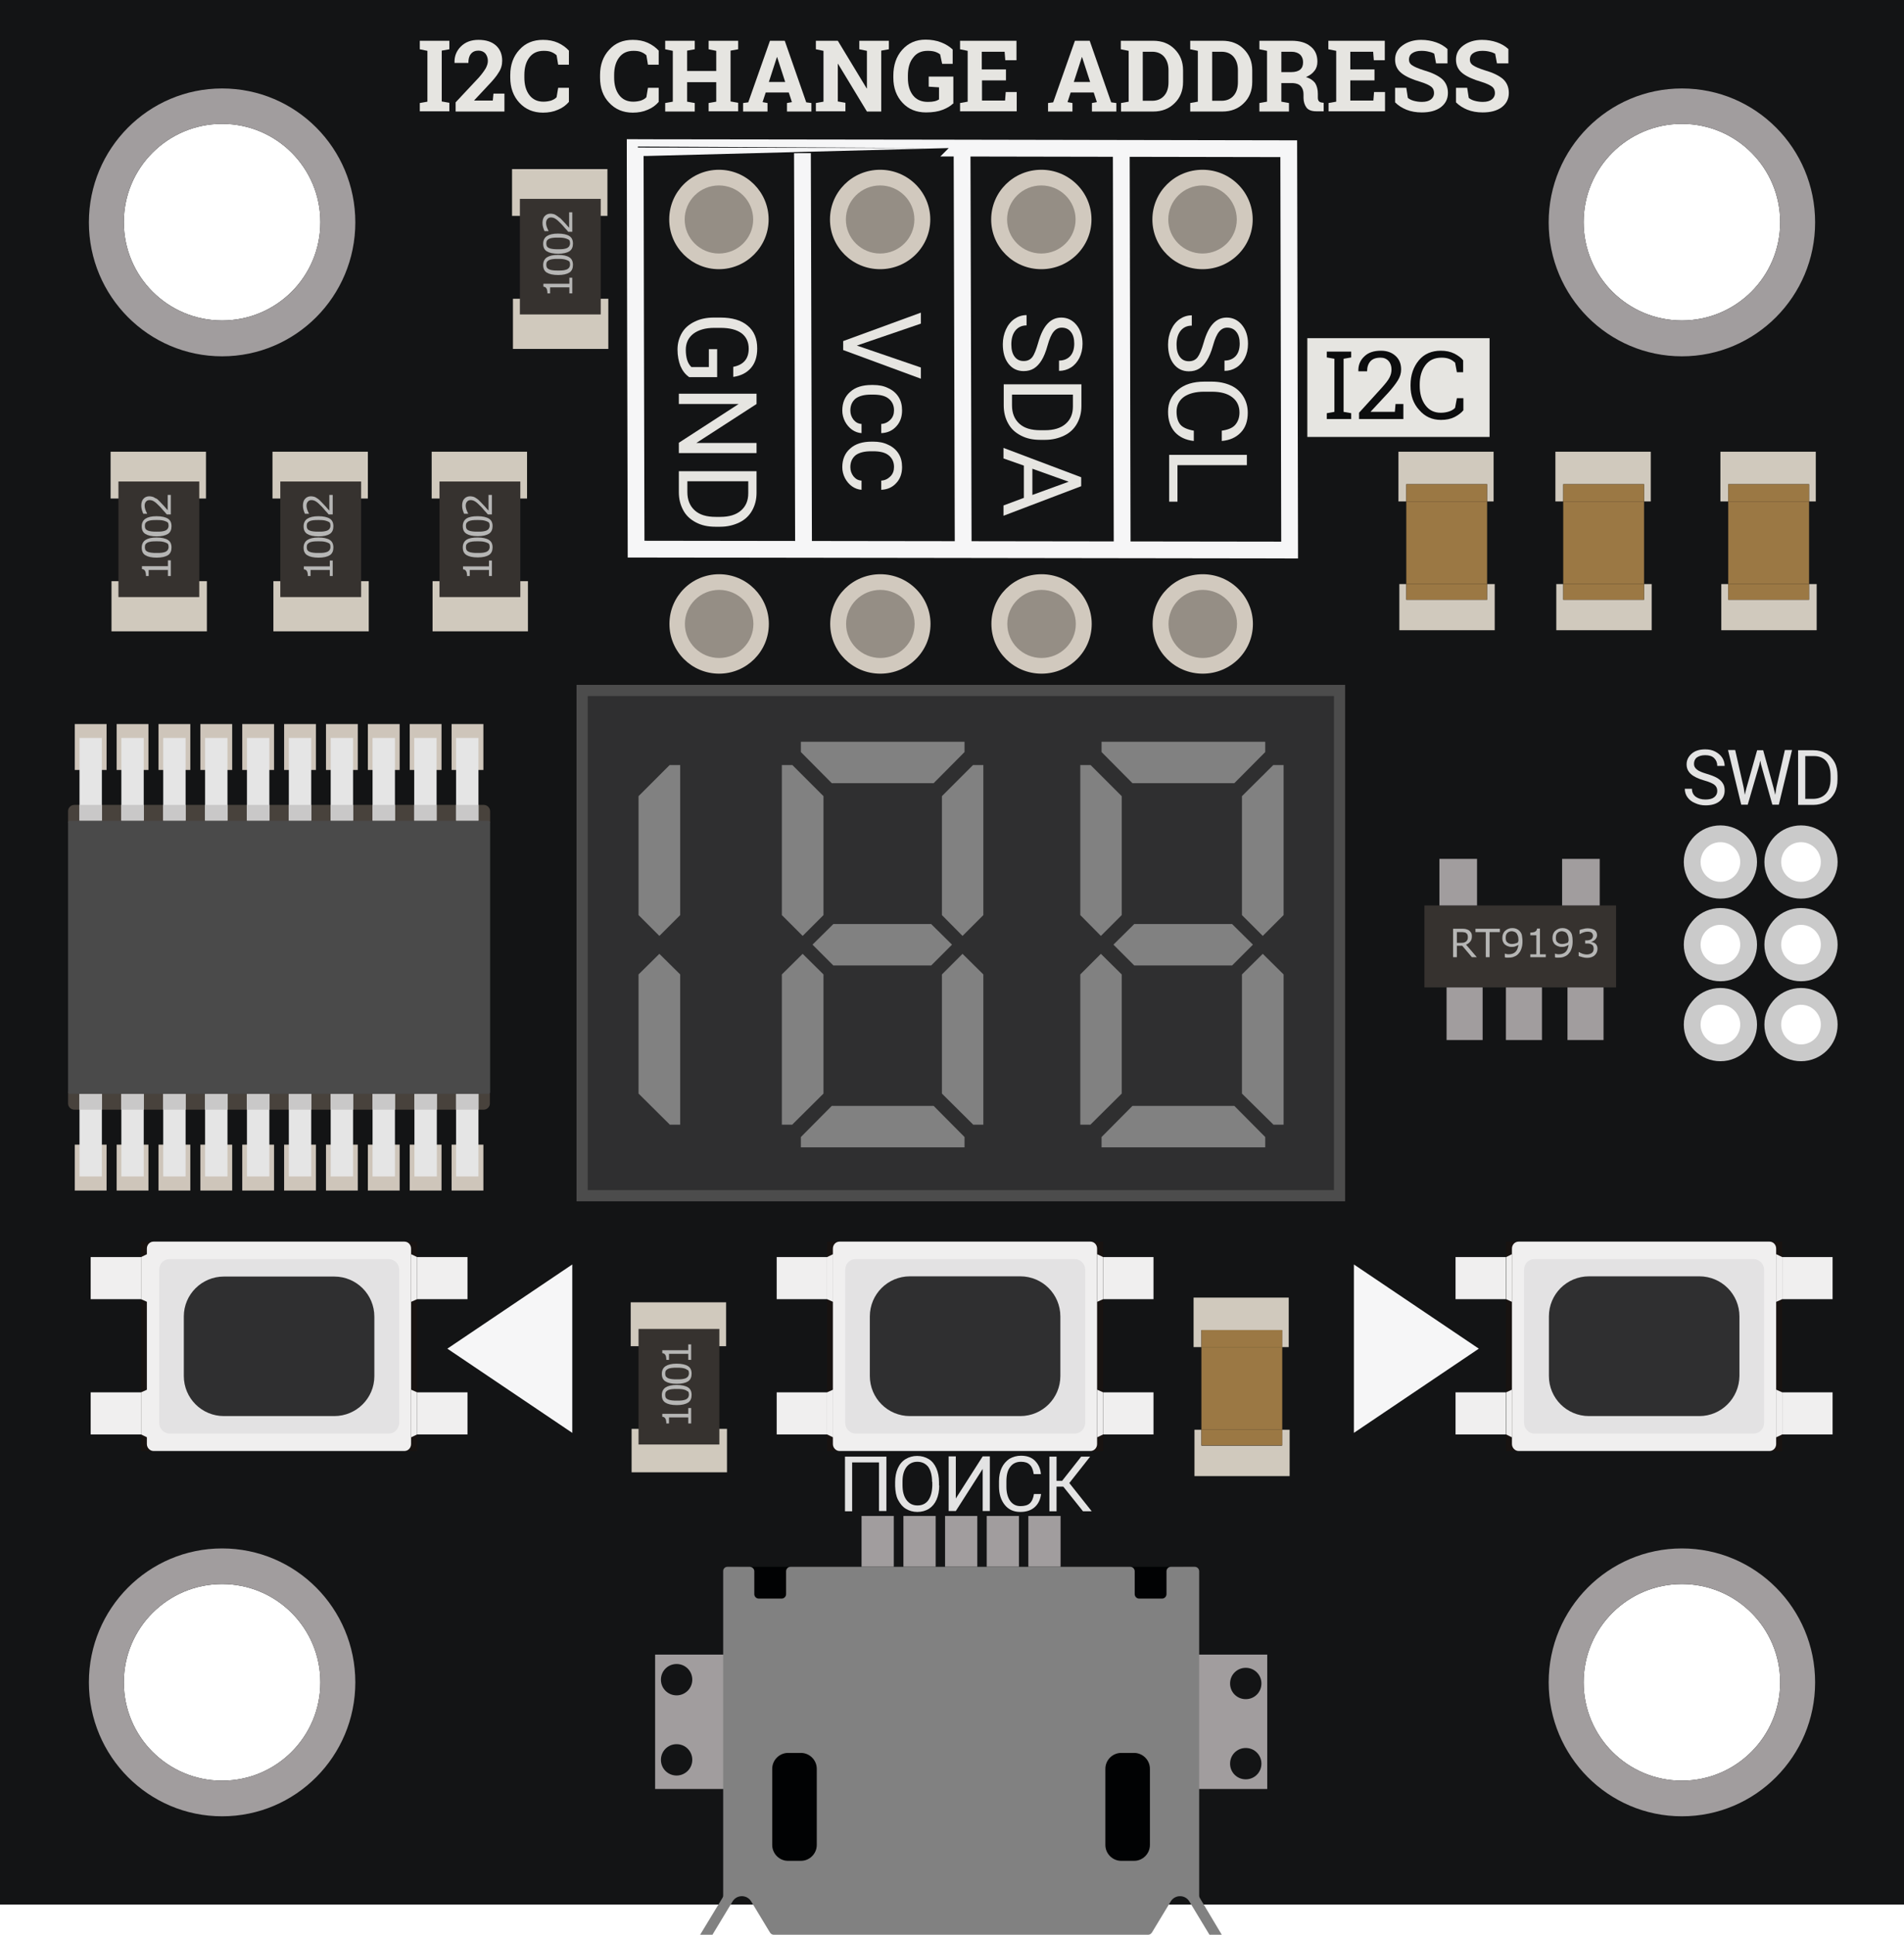 <?xml version="1.0" encoding="utf-8"?>
<!-- Generator: Adobe Illustrator 23.1.0, SVG Export Plug-In . SVG Version: 6.00 Build 0)  -->
<svg version="1.1" xmlns="http://www.w3.org/2000/svg" xmlns:xlink="http://www.w3.org/1999/xlink" x="0px" y="0px"
	 viewBox="0 0 85.04 86.4" style="enable-background:new 0 0 85.04 86.4;" xml:space="preserve">
<style type="text/css">
	.st0{fill:#E6E5E1;}
	.st1{fill:#131415;}
	.st2{fill:#0C0D0E;}
	.st3{fill:none;stroke:#CACACA;stroke-width:0.75;stroke-miterlimit:10;}
	.st4{fill:#A19D9E;}
	.st5{fill:#36322F;}
	.st6{fill:#B6B6B5;}
	.st7{fill:#D1C9BE;}
	.st8{fill:#958E85;}
	.st9{fill:none;stroke:#F6F6F7;stroke-width:0.75;stroke-miterlimit:10;}
	.st10{fill:#D0C9BD;}
	.st11{fill:#9B7844;}
	.st12{fill:#48423C;}
	.st13{fill:#CEC5BA;}
	.st14{fill:none;stroke:#E5E5E5;stroke-miterlimit:10;}
	.st15{fill:none;stroke:#C9C8C8;stroke-miterlimit:10;}
	.st16{fill:#4A4A4A;}
	.st17{fill:#2F2F30;stroke:#4C4C4C;stroke-width:0.5;stroke-miterlimit:10;}
	.st18{fill:#010203;}
	.st19{fill:#818181;}
	.st20{fill:#181311;}
	.st21{fill:#F0EFEF;}
	.st22{fill:#E3E2E3;}
	.st23{fill:#2F2F30;}
	.st24{fill:#F6F6F7;}
	.st25{fill:#E3E3E3;}
</style>
<g id="Слой_11">
	<g>
		<path class="st0" d="M49.26,5.4c-0.36,0-0.64-0.08-0.84-0.24c-0.21-0.16-0.31-0.39-0.31-0.67c0-0.16,0.04-0.3,0.13-0.41
			c0.08-0.12,0.21-0.21,0.38-0.28c-0.19-0.05-0.32-0.15-0.4-0.27s-0.12-0.28-0.12-0.47V2.88c0-0.07-0.01-0.12-0.04-0.16
			s-0.07-0.06-0.14-0.07l-0.08-0.01V2.26h0.33c0.21,0,0.35,0.06,0.44,0.17s0.13,0.25,0.13,0.43v0.18c0,0.15,0.04,0.27,0.12,0.36
			c0.08,0.09,0.2,0.13,0.35,0.14h0.52V2.7l-0.34-0.06V2.26h1.31v0.38L50.34,2.7v2.25l0.34,0.06V5.4h-0.34H49.26z M49.71,4.01h-0.44
			c-0.18,0-0.31,0.04-0.4,0.11s-0.13,0.18-0.13,0.32s0.04,0.25,0.13,0.34s0.22,0.13,0.39,0.13h0.45V4.01z"/>
		<path class="st0" d="M46.35,5.4V5.02l0.34-0.06V3.32c0-0.21-0.06-0.36-0.17-0.46c-0.11-0.1-0.27-0.15-0.46-0.15
			c-0.2,0-0.35,0.05-0.47,0.15c-0.11,0.1-0.17,0.26-0.17,0.47v1.64l0.34,0.06V5.4h-1.31V5.02l0.34-0.06V3.32
			c0-0.35,0.12-0.62,0.35-0.81s0.54-0.29,0.92-0.29s0.68,0.09,0.92,0.29s0.35,0.46,0.35,0.81v1.64l0.34,0.06V5.4h-0.34h-0.63H46.35z
			"/>
		<path class="st0" d="M41.86,4.4h0.48l0.08,0.43c0.05,0.03,0.14,0.06,0.24,0.09c0.11,0.03,0.22,0.04,0.34,0.04
			c0.17,0,0.31-0.04,0.4-0.11c0.1-0.07,0.14-0.17,0.14-0.28c0-0.11-0.05-0.19-0.15-0.26s-0.27-0.14-0.51-0.22
			c-0.35-0.1-0.61-0.22-0.79-0.38c-0.18-0.16-0.27-0.37-0.27-0.62c0-0.27,0.11-0.48,0.32-0.64s0.5-0.23,0.85-0.23
			c0.25,0,0.48,0.04,0.68,0.12c0.2,0.08,0.37,0.19,0.5,0.33v0.66h-0.49L43.6,2.87c-0.06-0.05-0.15-0.09-0.26-0.13
			c-0.11-0.03-0.23-0.05-0.37-0.05c-0.17,0-0.31,0.04-0.4,0.11c-0.09,0.07-0.14,0.17-0.14,0.28c0,0.12,0.04,0.22,0.13,0.29
			c0.09,0.07,0.24,0.14,0.45,0.21c0.38,0.11,0.66,0.24,0.85,0.38c0.19,0.15,0.29,0.35,0.29,0.61c0,0.25-0.11,0.46-0.33,0.62
			c-0.22,0.16-0.49,0.24-0.82,0.25c-0.24,0-0.46-0.04-0.67-0.11c-0.2-0.07-0.37-0.17-0.5-0.29V4.4z"/>
		<path class="st0" d="M39.16,4.4h0.48l0.08,0.43c0.05,0.03,0.14,0.06,0.24,0.09c0.11,0.03,0.22,0.04,0.34,0.04
			c0.17,0,0.31-0.04,0.4-0.11c0.1-0.07,0.14-0.17,0.14-0.28c0-0.11-0.05-0.19-0.15-0.26s-0.27-0.14-0.51-0.22
			c-0.35-0.1-0.61-0.22-0.79-0.38c-0.18-0.16-0.27-0.37-0.27-0.62c0-0.27,0.11-0.48,0.32-0.64s0.5-0.23,0.85-0.23
			c0.25,0,0.48,0.04,0.68,0.12c0.2,0.08,0.37,0.19,0.5,0.33v0.66h-0.49l-0.07-0.45c-0.06-0.05-0.15-0.09-0.26-0.13
			c-0.11-0.03-0.23-0.05-0.37-0.05c-0.17,0-0.31,0.04-0.4,0.11c-0.09,0.07-0.14,0.17-0.14,0.28c0,0.12,0.04,0.22,0.13,0.29
			c0.09,0.07,0.24,0.14,0.45,0.21c0.38,0.11,0.66,0.24,0.85,0.38c0.19,0.15,0.29,0.35,0.29,0.61c0,0.25-0.11,0.46-0.33,0.62
			c-0.22,0.16-0.49,0.24-0.82,0.25c-0.24,0-0.46-0.04-0.67-0.11c-0.2-0.07-0.37-0.17-0.5-0.29V4.4z"/>
		<path class="st0" d="M38.86,5.02V5.4h-1.31V5.02l0.34-0.06V2.7l-0.34-0.06V2.26h1.31v0.38L38.52,2.7v2.25L38.86,5.02z"/>
		<path class="st0" d="M37.35,2.64l-0.23,0.03L36.16,5.4h-0.65l-0.96-2.73l-0.23-0.03V2.26h1.08v0.38l-0.22,0.04l0.14,0.43h1.02
			l0.14-0.43l-0.22-0.04V2.26h1.08V2.64z M36.2,3.57h-0.73l0.36,1.1h0.01L36.2,3.57z"/>
	</g>
	<path class="st1" d="M0,0v85.04h85.04V0H0z M9.92,79.51c-2.43,0-4.39-1.97-4.39-4.39c0-2.43,1.97-4.39,4.39-4.39
		c2.43,0,4.39,1.97,4.39,4.39C14.31,77.54,12.35,79.51,9.92,79.51z M9.92,14.31c-2.43,0-4.39-1.97-4.39-4.39
		c0-2.43,1.97-4.39,4.39-4.39c2.43,0,4.39,1.97,4.39,4.39C14.31,12.35,12.35,14.31,9.92,14.31z M75.12,79.51
		c-2.43,0-4.39-1.97-4.39-4.39c0-2.43,1.97-4.39,4.39-4.39c2.43,0,4.39,1.97,4.39,4.39C79.51,77.54,77.54,79.51,75.12,79.51z
		 M75.12,14.31c-2.43,0-4.39-1.97-4.39-4.39c0-2.43,1.97-4.39,4.39-4.39c2.43,0,4.39,1.97,4.39,4.39
		C79.51,12.35,77.54,14.31,75.12,14.31z M78.1,38.49c0,0.7-0.56,1.26-1.26,1.26c-0.7,0-1.26-0.56-1.26-1.26
		c0-0.7,0.56-1.26,1.26-1.26C77.54,37.23,78.1,37.8,78.1,38.49z M81.7,38.49c0,0.7-0.56,1.26-1.26,1.26s-1.26-0.56-1.26-1.26
		c0-0.7,0.56-1.26,1.26-1.26S81.7,37.8,81.7,38.49z M78.1,42.18c0,0.7-0.56,1.26-1.26,1.26c-0.7,0-1.26-0.56-1.26-1.26
		c0-0.7,0.56-1.26,1.26-1.26C77.54,40.92,78.1,41.49,78.1,42.18z M81.7,42.18c0,0.7-0.56,1.26-1.26,1.26s-1.26-0.56-1.26-1.26
		c0-0.7,0.56-1.26,1.26-1.26S81.7,41.49,81.7,42.18z M78.1,45.75c0,0.7-0.56,1.26-1.26,1.26c-0.7,0-1.26-0.56-1.26-1.26
		c0-0.7,0.56-1.26,1.26-1.26C77.54,44.49,78.1,45.06,78.1,45.75z M81.7,45.75c0,0.7-0.56,1.26-1.26,1.26s-1.26-0.56-1.26-1.26
		c0-0.7,0.56-1.26,1.26-1.26S81.7,45.06,81.7,45.75z"/>
	<rect x="58.39" y="15.1" class="st0" width="8.14" height="4.41"/>
	<g>
		<path class="st2" d="M59.26,15.96V15.7h1.09v0.26l-0.34,0.06v2.37l0.34,0.06v0.26h-1.09v-0.26l0.34-0.06v-2.37L59.26,15.96z"/>
		<path class="st2" d="M60.7,18.71v-0.28l1-1.1c0.18-0.2,0.3-0.35,0.36-0.47s0.09-0.23,0.09-0.36c0-0.15-0.04-0.28-0.13-0.38
			c-0.09-0.1-0.21-0.15-0.35-0.15c-0.21,0-0.36,0.05-0.46,0.16c-0.1,0.11-0.15,0.26-0.15,0.45h-0.39l0-0.01
			c-0.01-0.26,0.08-0.48,0.26-0.65c0.18-0.18,0.43-0.26,0.75-0.26c0.27,0,0.49,0.08,0.66,0.24s0.24,0.36,0.24,0.6
			c0,0.17-0.05,0.33-0.15,0.49c-0.1,0.16-0.24,0.34-0.41,0.53l-0.8,0.86l0,0.01h1.08l0.03-0.35h0.35v0.67H60.7z"/>
		<path class="st2" d="M65.36,16.62h-0.29l-0.08-0.43c-0.07-0.06-0.15-0.12-0.25-0.16c-0.1-0.04-0.21-0.06-0.35-0.06
			c-0.32,0-0.56,0.11-0.73,0.34c-0.17,0.23-0.25,0.52-0.25,0.86v0.05c0,0.35,0.08,0.64,0.25,0.87c0.17,0.23,0.4,0.34,0.69,0.34
			c0.14,0,0.26-0.02,0.38-0.06c0.11-0.04,0.2-0.09,0.26-0.16l0.08-0.43h0.29v0.54c-0.09,0.11-0.22,0.21-0.39,0.3
			c-0.18,0.09-0.38,0.13-0.61,0.13c-0.4,0-0.72-0.15-0.97-0.44C63.13,18.03,63,17.67,63,17.23v-0.04c0-0.44,0.13-0.81,0.37-1.1
			s0.58-0.43,0.98-0.43c0.23,0,0.43,0.04,0.61,0.13c0.17,0.09,0.31,0.19,0.39,0.3V16.62z"/>
	</g>
	<circle class="st3" cx="76.84" cy="38.49" r="1.26"/>
	<circle class="st3" cx="80.44" cy="38.49" r="1.26"/>
	<circle class="st3" cx="76.84" cy="42.18" r="1.26"/>
	<circle class="st3" cx="80.44" cy="42.18" r="1.26"/>
	<circle class="st3" cx="76.84" cy="45.75" r="1.26"/>
	<circle class="st3" cx="80.44" cy="45.75" r="1.26"/>
</g>
<g id="Макет_TREMA">
	<g id="Креп._отверстия">
		<path class="st4" d="M9.92,3.95c-3.29,0-5.95,2.68-5.95,5.98c0,3.3,2.66,5.98,5.95,5.98c3.29,0,5.95-2.68,5.95-5.98
			C15.87,6.62,13.21,3.95,9.92,3.95z M9.92,14.31c-2.43,0-4.39-1.97-4.39-4.39c0-2.43,1.97-4.39,4.39-4.39
			c2.43,0,4.39,1.97,4.39,4.39C14.31,12.35,12.35,14.31,9.92,14.31z"/>
		<path class="st4" d="M75.12,3.95c-3.29,0-5.95,2.68-5.95,5.98c0,3.3,2.66,5.98,5.95,5.98c3.29,0,5.95-2.68,5.95-5.98
			C81.07,6.62,78.41,3.95,75.12,3.95z M75.12,14.31c-2.43,0-4.39-1.97-4.39-4.39c0-2.43,1.97-4.39,4.39-4.39
			c2.43,0,4.39,1.97,4.39,4.39C79.51,12.35,77.54,14.31,75.12,14.31z"/>
		<path class="st4" d="M9.92,69.14c-3.29,0-5.95,2.68-5.95,5.98c0,3.3,2.66,5.98,5.95,5.98c3.29,0,5.95-2.68,5.95-5.98
			C15.87,71.82,13.21,69.14,9.92,69.14z M9.92,79.51c-2.43,0-4.39-1.97-4.39-4.39c0-2.43,1.97-4.39,4.39-4.39
			c2.43,0,4.39,1.97,4.39,4.39C14.31,77.54,12.35,79.51,9.92,79.51z"/>
		<path class="st4" d="M75.12,69.14c-3.29,0-5.95,2.68-5.95,5.98c0,3.3,2.66,5.98,5.95,5.98c3.29,0,5.95-2.68,5.95-5.98
			C81.07,71.82,78.41,69.14,75.12,69.14z M75.12,79.51c-2.43,0-4.39-1.97-4.39-4.39c0-2.43,1.97-4.39,4.39-4.39
			c2.43,0,4.39,1.97,4.39,4.39C79.51,77.54,77.54,79.51,75.12,79.51z"/>
	</g>
</g>
<g id="Рисунок">
	<g>
		<path class="st0" d="M18.75,2.2V1.82h1.32V2.2l-0.34,0.06v2.27l0.34,0.06v0.38h-1.32V4.6l0.34-0.06V2.27L18.75,2.2z"/>
		<path class="st0" d="M20.35,4.99V4.57l1.03-1.1c0.15-0.17,0.25-0.31,0.32-0.43c0.06-0.12,0.09-0.22,0.09-0.32
			c0-0.13-0.04-0.24-0.11-0.33c-0.07-0.08-0.18-0.13-0.31-0.13c-0.15,0-0.26,0.05-0.34,0.15c-0.08,0.1-0.11,0.23-0.11,0.4h-0.62
			l0-0.01c-0.01-0.29,0.09-0.53,0.28-0.72c0.2-0.2,0.46-0.3,0.79-0.3c0.33,0,0.59,0.08,0.78,0.25s0.28,0.4,0.28,0.68
			c0,0.19-0.05,0.37-0.16,0.53C22.18,3.4,22,3.61,21.75,3.87l-0.57,0.61l0,0.01h0.83l0.03-0.31h0.49v0.8H20.35z"/>
		<path class="st0" d="M25.41,2.89h-0.48l-0.07-0.42c-0.06-0.06-0.14-0.11-0.24-0.15c-0.1-0.04-0.21-0.05-0.34-0.05
			c-0.28,0-0.49,0.1-0.64,0.3c-0.15,0.2-0.22,0.46-0.22,0.78v0.11c0,0.32,0.07,0.58,0.22,0.78c0.15,0.2,0.36,0.3,0.63,0.3
			c0.13,0,0.24-0.02,0.35-0.05c0.1-0.04,0.19-0.09,0.24-0.15l0.07-0.42h0.48v0.63c-0.13,0.15-0.29,0.27-0.49,0.35
			c-0.2,0.09-0.42,0.13-0.67,0.13c-0.43,0-0.78-0.15-1.05-0.44c-0.27-0.29-0.41-0.67-0.41-1.13V3.35c0-0.46,0.14-0.84,0.41-1.13
			c0.27-0.3,0.62-0.44,1.05-0.44c0.25,0,0.47,0.04,0.67,0.13c0.2,0.09,0.36,0.21,0.49,0.35V2.89z"/>
		<path class="st0" d="M29.42,2.89h-0.48l-0.07-0.42c-0.06-0.06-0.14-0.11-0.24-0.15c-0.1-0.04-0.21-0.05-0.34-0.05
			c-0.28,0-0.49,0.1-0.64,0.3c-0.15,0.2-0.22,0.46-0.22,0.78v0.11c0,0.32,0.07,0.58,0.22,0.78c0.15,0.2,0.36,0.3,0.63,0.3
			c0.13,0,0.24-0.02,0.35-0.05c0.1-0.04,0.19-0.09,0.24-0.15l0.07-0.42h0.48v0.63c-0.13,0.15-0.29,0.27-0.49,0.35
			c-0.2,0.09-0.42,0.13-0.67,0.13c-0.43,0-0.78-0.15-1.05-0.44C26.93,4.3,26.8,3.92,26.8,3.46V3.35c0-0.46,0.14-0.84,0.41-1.13
			c0.27-0.3,0.62-0.44,1.05-0.44c0.25,0,0.47,0.04,0.67,0.13c0.2,0.09,0.36,0.21,0.49,0.35V2.89z"/>
		<path class="st0" d="M29.71,2.2V1.82h1.32V2.2l-0.34,0.06v0.91h1.3V2.27L31.65,2.2V1.82h0.34h0.64h0.34V2.2l-0.34,0.06v2.27
			l0.34,0.06v0.38h-1.32V4.6l0.34-0.06V3.67h-1.3v0.87l0.34,0.06v0.38h-1.32V4.6l0.34-0.06V2.27L29.71,2.2z"/>
		<path class="st0" d="M33.19,4.6l0.23-0.03l0.97-2.75h0.66l0.96,2.75l0.23,0.03v0.38h-1.09V4.6l0.22-0.04l-0.14-0.43h-1.03
			l-0.14,0.43l0.22,0.04v0.38h-1.09V4.6z M34.34,3.66h0.73l-0.36-1.11H34.7L34.34,3.66z"/>
		<path class="st0" d="M39.7,1.82V2.2l-0.34,0.06v2.72h-0.64l-1.29-2.13l-0.01,0v1.68l0.34,0.06v0.38h-1.32V4.6l0.34-0.06V2.27
			L36.44,2.2V1.82h0.34h0.64l1.29,2.13l0.01,0V2.27L38.38,2.2V1.82h0.98H39.7z"/>
		<path class="st0" d="M42.56,4.63c-0.1,0.1-0.25,0.19-0.45,0.27s-0.45,0.12-0.75,0.12c-0.43,0-0.78-0.14-1.05-0.43
			c-0.27-0.29-0.41-0.66-0.41-1.12V3.38c0-0.47,0.13-0.86,0.4-1.16s0.61-0.45,1.04-0.45c0.25,0,0.48,0.04,0.69,0.12
			c0.21,0.08,0.38,0.19,0.52,0.32v0.64h-0.47l-0.09-0.42c-0.06-0.05-0.14-0.09-0.23-0.12c-0.1-0.03-0.21-0.04-0.33-0.04
			c-0.28,0-0.5,0.1-0.65,0.31c-0.16,0.2-0.23,0.47-0.23,0.8v0.11c0,0.32,0.08,0.58,0.23,0.77c0.15,0.19,0.37,0.29,0.66,0.29
			c0.13,0,0.23-0.01,0.31-0.03c0.08-0.02,0.14-0.05,0.19-0.08V3.9l-0.46-0.03V3.42h1.1V4.63z"/>
		<path class="st0" d="M44.94,3.59h-1.08v0.9h1.03l0.03-0.38h0.49v0.86h-2.53V4.6l0.34-0.06V2.27L42.88,2.2V1.82h0.34h2.18v0.87
			H44.9l-0.03-0.38h-1.02v0.79h1.08V3.59z"/>
		<path class="st0" d="M46.81,4.6l0.23-0.03l0.97-2.75h0.66l0.96,2.75l0.23,0.03v0.38h-1.09V4.6l0.22-0.04l-0.14-0.43h-1.03
			l-0.14,0.43l0.22,0.04v0.38h-1.09V4.6z M47.96,3.66h0.73l-0.36-1.11h-0.01L47.96,3.66z"/>
		<path class="st0" d="M51.5,1.82c0.39,0,0.71,0.12,0.96,0.37c0.25,0.25,0.38,0.56,0.38,0.95v0.52c0,0.39-0.13,0.71-0.38,0.95
			c-0.25,0.25-0.57,0.37-0.96,0.37h-1.43V4.6l0.34-0.06V2.27L50.06,2.2V1.82h0.34H51.5z M51.04,2.31V4.5h0.42
			c0.23,0,0.41-0.08,0.54-0.23c0.13-0.15,0.19-0.35,0.19-0.6V3.14c0-0.24-0.06-0.44-0.19-0.6c-0.13-0.15-0.31-0.23-0.54-0.23H51.04z
			"/>
		<path class="st0" d="M54.59,1.82c0.39,0,0.71,0.12,0.96,0.37c0.25,0.25,0.38,0.56,0.38,0.95v0.52c0,0.39-0.13,0.71-0.38,0.95
			c-0.25,0.25-0.57,0.37-0.96,0.37h-1.43V4.6l0.34-0.06V2.27L53.16,2.2V1.82h0.34H54.59z M54.14,2.31V4.5h0.42
			c0.23,0,0.41-0.08,0.54-0.23c0.13-0.15,0.19-0.35,0.19-0.6V3.14c0-0.24-0.06-0.44-0.19-0.6c-0.13-0.15-0.31-0.23-0.54-0.23H54.14z
			"/>
		<path class="st0" d="M57.68,1.82c0.36,0,0.65,0.08,0.85,0.25c0.21,0.16,0.31,0.39,0.31,0.68c0,0.16-0.04,0.3-0.13,0.41
			c-0.09,0.12-0.21,0.21-0.38,0.28c0.19,0.06,0.32,0.15,0.41,0.27c0.08,0.13,0.12,0.29,0.12,0.48v0.16c0,0.07,0.01,0.12,0.04,0.16
			c0.03,0.04,0.07,0.06,0.14,0.07l0.08,0.01v0.38h-0.33c-0.21,0-0.36-0.06-0.44-0.17c-0.08-0.11-0.13-0.26-0.13-0.43V4.21
			c0-0.15-0.04-0.27-0.12-0.36c-0.08-0.09-0.2-0.13-0.35-0.14h-0.52v0.83l0.34,0.06v0.38h-1.32V4.6l0.34-0.06V2.27L56.25,2.2V1.82
			h0.34H57.68z M57.23,3.22h0.44c0.18,0,0.31-0.04,0.4-0.11c0.09-0.08,0.13-0.18,0.13-0.33c0-0.14-0.04-0.25-0.13-0.34
			c-0.09-0.08-0.22-0.13-0.39-0.13h-0.45V3.22z"/>
		<path class="st0" d="M61.39,3.59h-1.08v0.9h1.03l0.03-0.38h0.49v0.86h-2.52V4.6l0.34-0.06V2.27L59.33,2.2V1.82h0.34h2.18v0.87
			h-0.49l-0.03-0.38h-1.02v0.79h1.08V3.59z"/>
		<path class="st0" d="M64.62,2.83h-0.48L64.06,2.4C64,2.36,63.92,2.33,63.82,2.31c-0.11-0.03-0.22-0.04-0.34-0.04
			c-0.18,0-0.31,0.04-0.41,0.11c-0.1,0.07-0.14,0.17-0.14,0.28c0,0.11,0.05,0.2,0.15,0.26c0.1,0.07,0.27,0.14,0.52,0.22
			c0.35,0.1,0.62,0.23,0.8,0.38c0.18,0.16,0.27,0.37,0.27,0.63c0,0.27-0.11,0.48-0.32,0.64c-0.22,0.16-0.5,0.23-0.85,0.23
			c-0.25,0-0.48-0.04-0.68-0.12s-0.37-0.19-0.51-0.33V3.92h0.5l0.07,0.45c0.06,0.05,0.15,0.1,0.26,0.13
			c0.11,0.03,0.23,0.05,0.37,0.05c0.18,0,0.31-0.04,0.4-0.11c0.09-0.07,0.14-0.17,0.14-0.28c0-0.12-0.04-0.22-0.13-0.29
			c-0.09-0.07-0.24-0.14-0.46-0.21c-0.38-0.11-0.67-0.24-0.86-0.39c-0.19-0.15-0.29-0.35-0.29-0.61c0-0.26,0.11-0.47,0.33-0.63
			c0.22-0.16,0.5-0.25,0.83-0.25c0.25,0,0.47,0.04,0.67,0.11c0.2,0.07,0.37,0.17,0.51,0.3V2.83z"/>
		<path class="st0" d="M67.34,2.83h-0.48L66.78,2.4c-0.06-0.03-0.14-0.07-0.24-0.09c-0.11-0.03-0.22-0.04-0.34-0.04
			c-0.18,0-0.31,0.04-0.41,0.11c-0.1,0.07-0.14,0.17-0.14,0.28c0,0.11,0.05,0.2,0.15,0.26c0.1,0.07,0.27,0.14,0.52,0.22
			c0.35,0.1,0.62,0.23,0.8,0.38c0.18,0.16,0.27,0.37,0.27,0.63c0,0.27-0.11,0.48-0.32,0.64c-0.22,0.16-0.5,0.23-0.85,0.23
			c-0.25,0-0.48-0.04-0.68-0.12s-0.37-0.19-0.51-0.33V3.92h0.5l0.07,0.45c0.06,0.05,0.15,0.1,0.26,0.13
			c0.11,0.03,0.23,0.05,0.37,0.05c0.18,0,0.31-0.04,0.4-0.11c0.09-0.07,0.14-0.17,0.14-0.28c0-0.12-0.04-0.22-0.13-0.29
			c-0.09-0.07-0.24-0.14-0.46-0.21c-0.38-0.11-0.67-0.24-0.86-0.39c-0.19-0.15-0.29-0.35-0.29-0.61c0-0.26,0.11-0.47,0.33-0.63
			c0.22-0.16,0.5-0.25,0.83-0.25c0.25,0,0.47,0.04,0.67,0.11c0.2,0.07,0.37,0.17,0.51,0.3V2.83z"/>
	</g>
	<g>
		<g id="XMLID_6_">
			<g>
				<rect x="63.62" y="40.43" class="st5" width="8.56" height="3.66"/>
			</g>
			<g>
			</g>
		</g>
		<g id="XMLID_18_">
			<g>
				<rect x="67.26" y="44.09" class="st4" width="1.61" height="2.35"/>
			</g>
			<g>
			</g>
		</g>
		<g id="XMLID_2_">
			<g>
				<rect x="64.61" y="44.09" class="st4" width="1.61" height="2.35"/>
			</g>
			<g>
			</g>
		</g>
		<g id="XMLID_13_">
			<g>
				<rect x="70.01" y="44.09" class="st4" width="1.61" height="2.35"/>
			</g>
			<g>
			</g>
		</g>
		<g id="XMLID_16_">
			<g>
				<rect x="64.29" y="38.35" class="st4" width="1.68" height="2.08"/>
			</g>
			<g>
			</g>
		</g>
		<g id="XMLID_17_">
			<g>
				<rect x="69.77" y="38.35" class="st4" width="1.68" height="2.08"/>
			</g>
			<g>
			</g>
		</g>
		<g>
			<path class="st6" d="M65.96,42.74h-0.22l-0.43-0.51h-0.24v0.51H64.9v-1.27h0.36c0.08,0,0.14,0,0.19,0.01
				c0.05,0.01,0.1,0.03,0.14,0.05c0.05,0.03,0.08,0.07,0.11,0.11c0.03,0.04,0.04,0.1,0.04,0.17c0,0.09-0.02,0.17-0.07,0.23
				c-0.05,0.06-0.11,0.11-0.19,0.14L65.96,42.74z M65.56,41.83c0-0.04-0.01-0.07-0.02-0.1c-0.01-0.03-0.04-0.05-0.06-0.07
				c-0.03-0.02-0.05-0.03-0.09-0.03c-0.03-0.01-0.07-0.01-0.12-0.01h-0.2v0.48h0.17c0.05,0,0.1,0,0.14-0.01
				c0.04-0.01,0.07-0.03,0.1-0.05c0.03-0.02,0.04-0.05,0.06-0.08C65.56,41.92,65.56,41.88,65.56,41.83z"/>
			<path class="st6" d="M66.99,41.62h-0.46v1.12h-0.17v-1.12H65.9v-0.15h1.09V41.62z"/>
			<path class="st6" d="M68,42.03c0,0.11-0.01,0.21-0.04,0.3s-0.06,0.17-0.12,0.23c-0.05,0.07-0.12,0.12-0.2,0.15
				c-0.08,0.04-0.17,0.05-0.28,0.05c-0.03,0-0.06,0-0.08,0c-0.03,0-0.05-0.01-0.07-0.02v-0.16h0.01c0.02,0.01,0.04,0.02,0.07,0.02
				c0.03,0.01,0.06,0.01,0.1,0.01c0.13,0,0.23-0.04,0.3-0.11s0.11-0.18,0.13-0.31c-0.05,0.03-0.1,0.05-0.15,0.07
				s-0.1,0.02-0.15,0.02c-0.05,0-0.1,0-0.14-0.02c-0.04-0.01-0.09-0.03-0.13-0.06c-0.05-0.03-0.09-0.08-0.11-0.13
				c-0.03-0.05-0.04-0.12-0.04-0.19c0-0.13,0.04-0.24,0.13-0.32c0.09-0.08,0.19-0.12,0.32-0.12c0.06,0,0.12,0.01,0.17,0.03
				c0.05,0.02,0.1,0.05,0.14,0.09c0.05,0.05,0.09,0.11,0.11,0.18C67.98,41.82,68,41.91,68,42.03z M67.82,41.99
				c0-0.09-0.01-0.16-0.03-0.21c-0.02-0.05-0.04-0.1-0.08-0.13c-0.03-0.03-0.05-0.04-0.09-0.05c-0.03-0.01-0.06-0.02-0.1-0.02
				c-0.08,0-0.15,0.03-0.2,0.08c-0.05,0.05-0.07,0.12-0.07,0.22c0,0.05,0.01,0.1,0.02,0.13s0.04,0.06,0.08,0.09
				c0.03,0.02,0.05,0.03,0.09,0.04c0.03,0.01,0.06,0.01,0.1,0.01c0.04,0,0.09-0.01,0.13-0.02c0.05-0.01,0.09-0.03,0.13-0.05
				c0-0.01,0-0.02,0-0.04C67.82,42.03,67.82,42.01,67.82,41.99z"/>
			<path class="st6" d="M69.04,42.74h-0.69v-0.13h0.27v-0.85h-0.27v-0.12c0.04,0,0.07,0,0.12-0.01c0.04-0.01,0.07-0.01,0.09-0.03
				c0.03-0.01,0.05-0.03,0.06-0.05c0.02-0.02,0.02-0.05,0.03-0.09h0.13v1.15h0.26V42.74z"/>
			<path class="st6" d="M70.24,42.03c0,0.11-0.01,0.21-0.04,0.3s-0.06,0.17-0.12,0.23c-0.05,0.07-0.12,0.12-0.2,0.15
				c-0.08,0.04-0.17,0.05-0.28,0.05c-0.03,0-0.06,0-0.08,0c-0.03,0-0.05-0.01-0.07-0.02v-0.16h0.01c0.02,0.01,0.04,0.02,0.07,0.02
				c0.03,0.01,0.06,0.01,0.1,0.01c0.13,0,0.23-0.04,0.3-0.11s0.11-0.18,0.13-0.31c-0.05,0.03-0.1,0.05-0.15,0.07
				s-0.1,0.02-0.15,0.02c-0.05,0-0.1,0-0.14-0.02c-0.04-0.01-0.09-0.03-0.13-0.06c-0.05-0.03-0.09-0.08-0.11-0.13
				c-0.03-0.05-0.04-0.12-0.04-0.19c0-0.13,0.04-0.24,0.13-0.32c0.09-0.08,0.19-0.12,0.32-0.12c0.06,0,0.12,0.01,0.17,0.03
				c0.05,0.02,0.1,0.05,0.14,0.09c0.05,0.05,0.09,0.11,0.11,0.18C70.23,41.82,70.24,41.91,70.24,42.03z M70.06,41.99
				c0-0.09-0.01-0.16-0.03-0.21c-0.02-0.05-0.04-0.1-0.08-0.13c-0.03-0.03-0.05-0.04-0.09-0.05c-0.03-0.01-0.06-0.02-0.1-0.02
				c-0.08,0-0.15,0.03-0.2,0.08c-0.05,0.05-0.07,0.12-0.07,0.22c0,0.05,0.01,0.1,0.02,0.13s0.04,0.06,0.08,0.09
				c0.03,0.02,0.05,0.03,0.09,0.04c0.03,0.01,0.06,0.01,0.1,0.01c0.04,0,0.09-0.01,0.13-0.02c0.05-0.01,0.09-0.03,0.13-0.05
				c0-0.01,0-0.02,0-0.04C70.06,42.03,70.06,42.01,70.06,41.99z"/>
			<path class="st6" d="M71.25,42.13c0.03,0.02,0.05,0.05,0.07,0.09s0.03,0.08,0.03,0.14s-0.01,0.11-0.03,0.16
				c-0.02,0.05-0.05,0.09-0.09,0.13c-0.04,0.04-0.09,0.07-0.15,0.09c-0.06,0.02-0.12,0.03-0.19,0.03s-0.14-0.01-0.21-0.03
				c-0.07-0.02-0.13-0.04-0.17-0.05v-0.18h0.01c0.05,0.03,0.11,0.06,0.17,0.08c0.07,0.02,0.13,0.03,0.19,0.03
				c0.04,0,0.08-0.01,0.12-0.02c0.04-0.01,0.07-0.03,0.1-0.05c0.03-0.03,0.05-0.05,0.06-0.08s0.02-0.07,0.02-0.11
				s-0.01-0.08-0.02-0.11c-0.01-0.03-0.03-0.05-0.06-0.07c-0.03-0.02-0.06-0.03-0.09-0.04c-0.04-0.01-0.08-0.01-0.12-0.01H70.8
				v-0.14h0.06c0.09,0,0.16-0.02,0.21-0.05c0.05-0.04,0.08-0.09,0.08-0.16c0-0.03-0.01-0.06-0.02-0.08
				c-0.01-0.02-0.03-0.04-0.05-0.06c-0.03-0.02-0.05-0.03-0.08-0.03c-0.03-0.01-0.06-0.01-0.1-0.01c-0.05,0-0.11,0.01-0.17,0.03
				c-0.06,0.02-0.12,0.05-0.17,0.08h-0.01v-0.18c0.04-0.02,0.09-0.04,0.16-0.05c0.07-0.02,0.13-0.03,0.2-0.03
				c0.06,0,0.12,0.01,0.17,0.02c0.05,0.01,0.09,0.03,0.13,0.05c0.04,0.03,0.07,0.06,0.09,0.1c0.02,0.04,0.03,0.08,0.03,0.14
				c0,0.07-0.03,0.13-0.08,0.19c-0.05,0.05-0.11,0.09-0.18,0.1v0.01c0.03,0,0.06,0.01,0.1,0.03C71.2,42.09,71.22,42.11,71.25,42.13z
				"/>
		</g>
	</g>
	<g>
		<path class="st7" d="M51.47,9.8c0-1.23,1-2.22,2.24-2.22c1.24,0,2.24,1,2.24,2.22s-1,2.22-2.24,2.22
			C52.47,12.02,51.47,11.03,51.47,9.8z"/>
		<ellipse class="st8" cx="53.71" cy="9.8" rx="1.53" ry="1.52"/>
		<path class="st9" d="M57.37,6.64c0.12,0,0.19,0,0.19,0L57.6,24.5c0,0,0,0.03,0,0.06c-0.04,0-0.08,0-0.08,0l-29.06-0.04
			c0,0-0.02,0-0.05,0c-0.01-2.42-0.04-17.54-0.04-17.54s0-0.19,0-0.39c0.06,0,0.12,0,0.12,0S54.89,6.63,57.37,6.64z"/>
		<line class="st9" x1="50.12" y1="24.51" x2="50.08" y2="6.65"/>
		<line class="st9" x1="43.02" y1="24.71" x2="42.97" y2="6.84"/>
		<line class="st9" x1="35.89" y1="24.71" x2="35.84" y2="6.84"/>
		<path class="st7" d="M44.27,9.8c0-1.23,1-2.22,2.24-2.22s2.24,1,2.24,2.22s-1,2.22-2.24,2.22S44.27,11.03,44.27,9.8z"/>
		<ellipse class="st8" cx="46.51" cy="9.8" rx="1.53" ry="1.52"/>
		<path class="st7" d="M37.07,9.8c0-1.23,1-2.22,2.24-2.22s2.24,1,2.24,2.22s-1,2.22-2.24,2.22S37.07,11.03,37.07,9.8z"/>
		<ellipse class="st8" cx="39.31" cy="9.8" rx="1.53" ry="1.52"/>
		<path class="st7" d="M29.89,9.8c0-1.23,0.99-2.22,2.22-2.22s2.22,1,2.22,2.22s-1,2.22-2.22,2.22S29.89,11.03,29.89,9.8z"/>
		<ellipse class="st8" cx="32.11" cy="9.8" rx="1.53" ry="1.52"/>
		<g>
			<path class="st0" d="M53.76,15.3c0.11-0.39,0.25-0.67,0.42-0.85c0.17-0.18,0.37-0.27,0.61-0.27c0.27,0,0.5,0.11,0.68,0.33
				c0.18,0.22,0.27,0.5,0.27,0.84c0,0.24-0.05,0.45-0.14,0.63c-0.09,0.18-0.22,0.33-0.38,0.43s-0.34,0.15-0.53,0.15v-0.46
				c0.21,0,0.38-0.07,0.5-0.2c0.12-0.13,0.18-0.32,0.18-0.56c0-0.22-0.05-0.4-0.15-0.52c-0.1-0.13-0.24-0.19-0.41-0.19
				c-0.14,0-0.26,0.06-0.36,0.18s-0.19,0.32-0.27,0.61S54,15.94,53.9,16.1s-0.21,0.28-0.34,0.36s-0.28,0.12-0.46,0.12
				c-0.28,0-0.51-0.11-0.68-0.33c-0.17-0.22-0.25-0.51-0.25-0.87c0-0.24,0.05-0.46,0.14-0.66c0.09-0.2,0.22-0.36,0.38-0.47
				s0.34-0.17,0.54-0.17v0.46c-0.21,0-0.38,0.08-0.5,0.23c-0.12,0.15-0.18,0.36-0.18,0.62c0,0.24,0.05,0.42,0.15,0.55
				c0.1,0.13,0.23,0.19,0.4,0.19s0.3-0.06,0.39-0.18S53.67,15.61,53.76,15.3z"/>
			<path class="st0" d="M53.32,19.69c-0.37-0.04-0.65-0.18-0.85-0.4c-0.2-0.23-0.3-0.53-0.3-0.9c0-0.41,0.15-0.73,0.44-0.98
				c0.29-0.25,0.69-0.37,1.18-0.37h0.33c0.32,0,0.61,0.06,0.85,0.17c0.25,0.11,0.43,0.28,0.56,0.49c0.13,0.21,0.2,0.45,0.2,0.73
				c0,0.37-0.1,0.66-0.31,0.88s-0.49,0.35-0.85,0.38v-0.46c0.28-0.04,0.48-0.12,0.6-0.26s0.19-0.32,0.19-0.55
				c0-0.29-0.11-0.52-0.32-0.68c-0.22-0.17-0.52-0.25-0.92-0.25h-0.34c-0.38,0-0.68,0.08-0.9,0.23c-0.22,0.16-0.33,0.38-0.33,0.66
				c0,0.25,0.06,0.45,0.17,0.58s0.32,0.22,0.6,0.27V19.69z"/>
			<path class="st0" d="M52.59,20.77v1.63h-0.37v-2.09h3.47v0.46H52.59z"/>
		</g>
		<g>
			<path class="st0" d="M46.37,15.3c0.11-0.39,0.25-0.67,0.42-0.85c0.17-0.18,0.37-0.27,0.61-0.27c0.27,0,0.5,0.11,0.68,0.33
				c0.18,0.22,0.27,0.5,0.27,0.84c0,0.24-0.05,0.45-0.14,0.63c-0.09,0.18-0.22,0.33-0.38,0.43s-0.34,0.15-0.53,0.15v-0.46
				c0.21,0,0.38-0.07,0.5-0.2c0.12-0.13,0.18-0.32,0.18-0.56c0-0.22-0.05-0.4-0.15-0.52c-0.1-0.13-0.24-0.19-0.41-0.19
				c-0.14,0-0.26,0.06-0.36,0.18s-0.19,0.32-0.27,0.61s-0.17,0.51-0.27,0.67s-0.21,0.28-0.34,0.36s-0.28,0.12-0.46,0.12
				c-0.28,0-0.51-0.11-0.68-0.33c-0.17-0.22-0.25-0.51-0.25-0.87c0-0.24,0.05-0.46,0.14-0.66c0.09-0.2,0.22-0.36,0.38-0.47
				s0.34-0.17,0.54-0.17v0.46c-0.21,0-0.38,0.08-0.5,0.23c-0.12,0.15-0.18,0.36-0.18,0.62c0,0.24,0.05,0.42,0.15,0.55
				c0.1,0.13,0.23,0.19,0.4,0.19s0.3-0.06,0.39-0.18S46.28,15.61,46.37,15.3z"/>
			<path class="st0" d="M44.83,17.16h3.47v0.97c0,0.3-0.07,0.56-0.2,0.79c-0.13,0.23-0.32,0.41-0.57,0.53s-0.53,0.19-0.85,0.19
				h-0.22c-0.33,0-0.61-0.06-0.86-0.19c-0.25-0.13-0.44-0.3-0.57-0.54c-0.13-0.23-0.2-0.5-0.2-0.81V17.16z M47.92,17.62H45.2v0.48
				c0,0.35,0.11,0.62,0.33,0.82s0.53,0.29,0.94,0.29h0.2c0.39,0,0.7-0.09,0.92-0.28s0.33-0.44,0.33-0.78V17.62z"/>
			<path class="st0" d="M45.73,22.23v-1.44l-0.91-0.32V20l3.47,1.31v0.4l-3.47,1.32v-0.46L45.73,22.23z M46.11,20.93v1.17l1.62-0.59
				L46.11,20.93z"/>
		</g>
		<g>
			<path class="st0" d="M38.27,15.43l2.86,0.98v0.5l-3.47-1.28v-0.4l3.47-1.27v0.49L38.27,15.43z"/>
			<path class="st0" d="M37.98,18.33c0,0.16,0.05,0.29,0.14,0.41c0.1,0.12,0.21,0.18,0.36,0.19v0.41c-0.15-0.01-0.29-0.06-0.42-0.15
				c-0.13-0.09-0.24-0.22-0.32-0.37c-0.08-0.16-0.12-0.32-0.12-0.49c0-0.35,0.12-0.63,0.35-0.83c0.23-0.21,0.55-0.31,0.96-0.31H39
				c0.25,0,0.47,0.04,0.67,0.14c0.2,0.09,0.35,0.22,0.46,0.39c0.11,0.17,0.16,0.37,0.16,0.61c0,0.29-0.09,0.53-0.26,0.71
				c-0.17,0.19-0.4,0.29-0.67,0.3v-0.41c0.17-0.01,0.3-0.08,0.41-0.19c0.11-0.11,0.16-0.25,0.16-0.42c0-0.22-0.08-0.39-0.24-0.52
				s-0.39-0.18-0.7-0.18H38.9c-0.3,0-0.53,0.06-0.69,0.18C38.06,17.93,37.98,18.1,37.98,18.33z"/>
			<path class="st0" d="M37.98,20.86c0,0.16,0.05,0.29,0.14,0.41c0.1,0.12,0.21,0.18,0.36,0.19v0.41c-0.15-0.01-0.29-0.06-0.42-0.15
				c-0.13-0.09-0.24-0.22-0.32-0.37c-0.08-0.16-0.12-0.32-0.12-0.49c0-0.35,0.12-0.63,0.35-0.83c0.23-0.21,0.55-0.31,0.96-0.31H39
				c0.25,0,0.47,0.04,0.67,0.14c0.2,0.09,0.35,0.22,0.46,0.39c0.11,0.17,0.16,0.37,0.16,0.61c0,0.29-0.09,0.53-0.26,0.71
				c-0.17,0.19-0.4,0.29-0.67,0.3v-0.41c0.17-0.01,0.3-0.08,0.41-0.19c0.11-0.11,0.16-0.25,0.16-0.42c0-0.22-0.08-0.39-0.24-0.52
				s-0.39-0.18-0.7-0.18H38.9c-0.3,0-0.53,0.06-0.69,0.18C38.06,20.46,37.98,20.63,37.98,20.86z"/>
		</g>
		<g>
			<path class="st0" d="M30.77,16.83c-0.17-0.12-0.29-0.28-0.38-0.49c-0.08-0.21-0.13-0.45-0.13-0.73c0-0.28,0.07-0.53,0.2-0.75
				c0.13-0.22,0.32-0.38,0.57-0.5c0.24-0.12,0.53-0.18,0.85-0.18h0.3c0.52,0,0.93,0.12,1.21,0.36c0.29,0.24,0.43,0.58,0.43,1.02
				c0,0.36-0.09,0.65-0.28,0.87c-0.19,0.22-0.45,0.35-0.79,0.4v-0.45c0.46-0.09,0.69-0.36,0.69-0.81c0-0.3-0.11-0.53-0.32-0.69
				c-0.22-0.16-0.53-0.24-0.94-0.24h-0.28c-0.39,0-0.7,0.09-0.93,0.26c-0.23,0.18-0.34,0.42-0.34,0.72c0,0.17,0.02,0.32,0.06,0.45
				c0.04,0.13,0.1,0.23,0.19,0.32h0.78v-0.8h0.37v1.25H30.77z"/>
			<path class="st0" d="M30.32,20.23v-0.46l2.67-1.73h-2.67v-0.46h3.47v0.46l-2.69,1.74h2.69v0.45H30.32z"/>
			<path class="st0" d="M30.32,21.04h3.47v0.97c0,0.3-0.07,0.56-0.2,0.79c-0.13,0.23-0.32,0.41-0.57,0.53s-0.53,0.19-0.85,0.19
				h-0.22c-0.33,0-0.61-0.06-0.86-0.19c-0.25-0.13-0.44-0.3-0.57-0.54s-0.2-0.5-0.2-0.81V21.04z M33.42,21.49h-2.72v0.48
				c0,0.35,0.11,0.62,0.33,0.82s0.53,0.29,0.94,0.29h0.2c0.39,0,0.7-0.09,0.92-0.28s0.33-0.44,0.33-0.78V21.49z"/>
		</g>
	</g>
	<g id="ГРУППА_4_">
		<g>
			<polygon class="st10" points="66.76,26.08 66.76,28.14 62.5,28.14 62.5,26.08 62.81,26.08 62.81,26.78 66.42,26.78 66.42,26.08 
							"/>
			<polygon class="st10" points="66.42,22.39 66.42,21.62 62.81,21.62 62.81,22.39 62.46,22.39 62.46,20.17 66.71,20.17 
				66.71,22.39 			"/>
			<rect x="62.81" y="26.08" class="st11" width="3.61" height="0.7"/>
			<rect x="62.81" y="22.39" class="st11" width="3.61" height="3.69"/>
			<rect x="62.81" y="21.62" class="st11" width="3.61" height="0.77"/>
		</g>
		<g>
		</g>
	</g>
	<g id="ГРУППА_2_">
		<g>
			<polygon class="st10" points="57.6,63.84 57.6,65.91 53.35,65.91 53.35,63.84 53.66,63.84 53.66,64.55 57.26,64.55 57.26,63.84 
							"/>
			<polygon class="st10" points="57.56,57.94 57.56,60.15 57.26,60.15 57.26,59.39 53.66,59.39 53.66,60.15 53.31,60.15 
				53.31,57.94 			"/>
			<rect x="53.66" y="63.84" class="st11" width="3.61" height="0.7"/>
			<rect x="53.66" y="60.15" class="st11" width="3.61" height="3.69"/>
			<rect x="53.66" y="59.39" class="st11" width="3.61" height="0.77"/>
		</g>
		<g>
		</g>
	</g>
	<g id="ГРУППА_1_">
		<g>
			<polygon class="st10" points="73.77,26.08 73.77,28.14 69.51,28.14 69.51,26.08 69.82,26.08 69.82,26.78 73.43,26.78 
				73.43,26.08 			"/>
			<polygon class="st10" points="73.73,20.17 73.73,22.39 73.43,22.39 73.43,21.62 69.82,21.62 69.82,22.39 69.47,22.39 
				69.47,20.17 			"/>
			<rect x="69.82" y="26.08" class="st11" width="3.61" height="0.7"/>
			<rect x="69.82" y="22.39" class="st11" width="3.61" height="3.69"/>
			<rect x="69.82" y="21.62" class="st11" width="3.61" height="0.77"/>
		</g>
		<g>
		</g>
	</g>
	<g id="ГРУППА_3_">
		<g>
			<polygon class="st10" points="81.14,26.08 81.14,28.14 76.88,28.14 76.88,26.08 77.19,26.08 77.19,26.78 80.8,26.78 80.8,26.08 
							"/>
			<polygon class="st10" points="81.1,20.17 81.1,22.39 80.8,22.39 80.8,21.62 77.19,21.62 77.19,22.39 76.84,22.39 76.84,20.17 			
				"/>
			<rect x="77.19" y="26.08" class="st11" width="3.61" height="0.7"/>
			<rect x="77.19" y="22.39" class="st11" width="3.61" height="3.69"/>
			<rect x="77.19" y="21.62" class="st11" width="3.61" height="0.77"/>
		</g>
		<g>
		</g>
	</g>
	<g>
		<g id="XMLID_42_">
			<g>
				<rect x="28.21" y="63.8" class="st10" width="4.26" height="1.94"/>
			</g>
			<g>
			</g>
		</g>
		<g id="XMLID_21_">
			<g>
				<rect x="28.17" y="58.15" class="st10" width="4.26" height="1.96"/>
			</g>
			<g>
			</g>
		</g>
		<g id="XMLID_20_">
			<g>
				<rect x="28.52" y="59.34" class="st5" width="3.61" height="5.16"/>
			</g>
			<g>
			</g>
		</g>
		<g>
			<path class="st6" d="M30.87,62.86v0.7h-0.13v-0.27h-0.86v0.27h-0.12c0-0.04,0-0.08-0.01-0.12c-0.01-0.04-0.01-0.07-0.03-0.09
				c-0.01-0.03-0.03-0.05-0.05-0.06c-0.02-0.02-0.05-0.02-0.09-0.03v-0.13h1.16v-0.26H30.87z"/>
			<path class="st6" d="M30.22,61.84c0.23,0,0.4,0.04,0.51,0.11s0.16,0.18,0.16,0.34c0,0.15-0.05,0.27-0.16,0.34
				c-0.11,0.07-0.28,0.11-0.5,0.11c-0.23,0-0.4-0.04-0.51-0.11c-0.11-0.07-0.16-0.18-0.16-0.34c0-0.15,0.06-0.27,0.17-0.34
				S30,61.84,30.22,61.84z M30.62,62.07c-0.05-0.02-0.1-0.03-0.16-0.04c-0.06-0.01-0.14-0.01-0.23-0.01c-0.09,0-0.16,0-0.23,0.01
				c-0.06,0.01-0.12,0.02-0.16,0.04c-0.04,0.02-0.08,0.05-0.1,0.08s-0.03,0.08-0.03,0.13c0,0.05,0.01,0.1,0.03,0.13
				c0.02,0.04,0.06,0.06,0.1,0.08c0.04,0.02,0.1,0.03,0.17,0.04c0.07,0.01,0.14,0.01,0.23,0.01c0.09,0,0.17,0,0.23-0.01
				c0.06-0.01,0.11-0.02,0.16-0.04c0.04-0.02,0.08-0.05,0.1-0.08c0.02-0.04,0.04-0.08,0.04-0.14c0-0.05-0.01-0.1-0.03-0.13
				C30.7,62.12,30.66,62.09,30.62,62.07z"/>
			<path class="st6" d="M30.22,60.89c0.23,0,0.4,0.04,0.51,0.11s0.16,0.18,0.16,0.34c0,0.15-0.05,0.27-0.16,0.34
				c-0.11,0.07-0.28,0.11-0.5,0.11c-0.23,0-0.4-0.04-0.51-0.11c-0.11-0.07-0.16-0.18-0.16-0.34c0-0.15,0.06-0.27,0.17-0.34
				S30,60.89,30.22,60.89z M30.62,61.12c-0.05-0.02-0.1-0.03-0.16-0.04c-0.06-0.01-0.14-0.01-0.23-0.01c-0.09,0-0.16,0-0.23,0.01
				s-0.12,0.02-0.16,0.04c-0.04,0.02-0.08,0.05-0.1,0.08c-0.02,0.03-0.03,0.08-0.03,0.13s0.01,0.1,0.03,0.13s0.06,0.06,0.1,0.08
				c0.04,0.02,0.1,0.03,0.17,0.04c0.07,0.01,0.14,0.01,0.23,0.01c0.09,0,0.17,0,0.23-0.01c0.06-0.01,0.11-0.02,0.16-0.04
				c0.04-0.02,0.08-0.05,0.1-0.08c0.02-0.03,0.04-0.08,0.04-0.14c0-0.05-0.01-0.1-0.03-0.13C30.7,61.17,30.66,61.14,30.62,61.12z"/>
			<path class="st6" d="M30.87,60.02v0.7h-0.13v-0.27h-0.86v0.27h-0.12c0-0.04,0-0.08-0.01-0.12c-0.01-0.04-0.01-0.07-0.03-0.09
				c-0.01-0.03-0.03-0.05-0.05-0.06c-0.02-0.02-0.05-0.02-0.09-0.03v-0.13h1.16v-0.26H30.87z"/>
		</g>
	</g>
	<g>
		<g id="XMLID_19_">
			<g>
				<rect x="4.98" y="25.95" class="st10" width="4.26" height="2.24"/>
			</g>
			<g>
			</g>
		</g>
		<g id="XMLID_15_">
			<g>
				<rect x="4.94" y="20.17" class="st10" width="4.26" height="2.09"/>
			</g>
			<g>
			</g>
		</g>
		<g id="XMLID_14_">
			<g>
				<rect x="5.29" y="21.5" class="st5" width="3.61" height="5.16"/>
			</g>
			<g>
			</g>
		</g>
		<g>
			<path class="st6" d="M7.63,25.02v0.7H7.5v-0.27H6.64v0.27H6.52c0-0.04,0-0.08-0.01-0.12S6.5,25.52,6.48,25.5
				c-0.01-0.03-0.03-0.05-0.05-0.06c-0.02-0.02-0.05-0.02-0.09-0.03v-0.13H7.5v-0.26H7.63z"/>
			<path class="st6" d="M6.99,24c0.23,0,0.4,0.04,0.51,0.11s0.16,0.18,0.16,0.34c0,0.15-0.05,0.27-0.16,0.34
				c-0.11,0.07-0.28,0.11-0.5,0.11c-0.23,0-0.4-0.04-0.51-0.11c-0.11-0.07-0.16-0.18-0.16-0.34c0-0.15,0.06-0.27,0.17-0.34
				S6.76,24,6.99,24z M7.38,24.22c-0.05-0.02-0.1-0.03-0.16-0.04c-0.06-0.01-0.14-0.01-0.23-0.01c-0.09,0-0.16,0-0.23,0.01
				c-0.06,0.01-0.12,0.02-0.16,0.04c-0.04,0.02-0.08,0.05-0.1,0.08c-0.02,0.03-0.03,0.08-0.03,0.13c0,0.05,0.01,0.1,0.03,0.13
				c0.02,0.04,0.06,0.06,0.1,0.08c0.04,0.02,0.1,0.03,0.17,0.04c0.07,0.01,0.14,0.01,0.23,0.01c0.09,0,0.17,0,0.23-0.01
				s0.11-0.02,0.16-0.04c0.04-0.02,0.08-0.05,0.1-0.08c0.02-0.03,0.04-0.08,0.04-0.14c0-0.05-0.01-0.1-0.03-0.13
				S7.43,24.24,7.38,24.22z"/>
			<path class="st6" d="M6.99,23.05c0.23,0,0.4,0.04,0.51,0.11s0.16,0.18,0.16,0.34c0,0.15-0.05,0.27-0.16,0.34
				c-0.11,0.07-0.28,0.11-0.5,0.11c-0.23,0-0.4-0.04-0.51-0.11c-0.11-0.07-0.16-0.18-0.16-0.34c0-0.15,0.06-0.27,0.17-0.34
				S6.76,23.05,6.99,23.05z M7.38,23.27c-0.05-0.02-0.1-0.03-0.16-0.04c-0.06-0.01-0.14-0.01-0.23-0.01c-0.09,0-0.16,0-0.23,0.01
				c-0.06,0.01-0.12,0.02-0.16,0.04c-0.04,0.02-0.08,0.05-0.1,0.08c-0.02,0.03-0.03,0.08-0.03,0.13c0,0.05,0.01,0.1,0.03,0.13
				c0.02,0.04,0.06,0.06,0.1,0.08c0.04,0.02,0.1,0.03,0.17,0.04c0.07,0.01,0.14,0.01,0.23,0.01c0.09,0,0.17,0,0.23-0.01
				s0.11-0.02,0.16-0.04c0.04-0.02,0.08-0.05,0.1-0.08c0.02-0.03,0.04-0.08,0.04-0.14c0-0.05-0.01-0.1-0.03-0.13
				S7.43,23.29,7.38,23.27z"/>
			<path class="st6" d="M7.63,22.1v0.87H7.45c-0.05-0.06-0.1-0.12-0.16-0.18c-0.05-0.06-0.1-0.12-0.15-0.17
				c-0.11-0.11-0.19-0.19-0.26-0.23c-0.06-0.04-0.13-0.06-0.2-0.06c-0.07,0-0.12,0.02-0.16,0.07c-0.04,0.04-0.06,0.11-0.06,0.18
				c0,0.05,0.01,0.11,0.03,0.17s0.05,0.12,0.08,0.18v0.01H6.4c-0.02-0.04-0.04-0.1-0.06-0.16c-0.02-0.07-0.03-0.13-0.03-0.2
				c0-0.13,0.03-0.24,0.1-0.31c0.06-0.07,0.15-0.11,0.26-0.11c0.05,0,0.09,0.01,0.14,0.02c0.04,0.01,0.08,0.03,0.12,0.06
				C6.97,22.25,7,22.27,7.04,22.3c0.03,0.03,0.07,0.07,0.11,0.11c0.06,0.06,0.12,0.13,0.18,0.19c0.06,0.07,0.11,0.13,0.16,0.18V22.1
				H7.63z"/>
		</g>
	</g>
	<g>
		<g id="XMLID_9_">
			<g>
				<rect x="12.21" y="25.95" class="st10" width="4.26" height="2.24"/>
			</g>
			<g>
			</g>
		</g>
		<g id="XMLID_8_">
			<g>
				<rect x="12.17" y="20.17" class="st10" width="4.26" height="2.09"/>
			</g>
			<g>
			</g>
		</g>
		<g id="XMLID_7_">
			<g>
				<rect x="12.52" y="21.5" class="st5" width="3.61" height="5.16"/>
			</g>
			<g>
			</g>
		</g>
		<g>
			<path class="st6" d="M14.86,25.02v0.7h-0.13v-0.27h-0.86v0.27h-0.12c0-0.04,0-0.08-0.01-0.12s-0.01-0.07-0.03-0.09
				c-0.01-0.03-0.03-0.05-0.05-0.06c-0.02-0.02-0.05-0.02-0.09-0.03v-0.13h1.16v-0.26H14.86z"/>
			<path class="st6" d="M14.22,24c0.23,0,0.4,0.04,0.51,0.11s0.16,0.18,0.16,0.34c0,0.15-0.05,0.27-0.16,0.34
				c-0.11,0.07-0.28,0.11-0.5,0.11c-0.23,0-0.4-0.04-0.51-0.11c-0.11-0.07-0.16-0.18-0.16-0.34c0-0.15,0.06-0.27,0.17-0.34
				S14,24,14.22,24z M14.61,24.22c-0.05-0.02-0.1-0.03-0.16-0.04c-0.06-0.01-0.14-0.01-0.23-0.01c-0.09,0-0.16,0-0.23,0.01
				c-0.06,0.01-0.12,0.02-0.16,0.04c-0.04,0.02-0.08,0.05-0.1,0.08c-0.02,0.03-0.03,0.08-0.03,0.13c0,0.05,0.01,0.1,0.03,0.13
				c0.02,0.04,0.06,0.06,0.1,0.08c0.04,0.02,0.1,0.03,0.17,0.04c0.07,0.01,0.14,0.01,0.23,0.01c0.09,0,0.17,0,0.23-0.01
				s0.11-0.02,0.16-0.04c0.04-0.02,0.08-0.05,0.1-0.08c0.02-0.03,0.04-0.08,0.04-0.14c0-0.05-0.01-0.1-0.03-0.13
				S14.66,24.24,14.61,24.22z"/>
			<path class="st6" d="M14.22,23.05c0.23,0,0.4,0.04,0.51,0.11s0.16,0.18,0.16,0.34c0,0.15-0.05,0.27-0.16,0.34
				c-0.11,0.07-0.28,0.11-0.5,0.11c-0.23,0-0.4-0.04-0.51-0.11c-0.11-0.07-0.16-0.18-0.16-0.34c0-0.15,0.06-0.27,0.17-0.34
				S14,23.05,14.22,23.05z M14.61,23.27c-0.05-0.02-0.1-0.03-0.16-0.04c-0.06-0.01-0.14-0.01-0.23-0.01c-0.09,0-0.16,0-0.23,0.01
				c-0.06,0.01-0.12,0.02-0.16,0.04c-0.04,0.02-0.08,0.05-0.1,0.08c-0.02,0.03-0.03,0.08-0.03,0.13c0,0.05,0.01,0.1,0.03,0.13
				c0.02,0.04,0.06,0.06,0.1,0.08c0.04,0.02,0.1,0.03,0.17,0.04c0.07,0.01,0.14,0.01,0.23,0.01c0.09,0,0.17,0,0.23-0.01
				s0.11-0.02,0.16-0.04c0.04-0.02,0.08-0.05,0.1-0.08c0.02-0.03,0.04-0.08,0.04-0.14c0-0.05-0.01-0.1-0.03-0.13
				S14.66,23.29,14.61,23.27z"/>
			<path class="st6" d="M14.86,22.1v0.87h-0.18c-0.05-0.06-0.1-0.12-0.16-0.18c-0.05-0.06-0.1-0.12-0.15-0.17
				c-0.11-0.11-0.19-0.19-0.26-0.23c-0.06-0.04-0.13-0.06-0.2-0.06c-0.07,0-0.12,0.02-0.16,0.07c-0.04,0.04-0.06,0.11-0.06,0.18
				c0,0.05,0.01,0.11,0.03,0.17s0.05,0.12,0.08,0.18v0.01h-0.18c-0.02-0.04-0.04-0.1-0.06-0.16c-0.02-0.07-0.03-0.13-0.03-0.2
				c0-0.13,0.03-0.24,0.1-0.31c0.06-0.07,0.15-0.11,0.26-0.11c0.05,0,0.09,0.01,0.14,0.02c0.04,0.01,0.08,0.03,0.12,0.06
				c0.04,0.02,0.07,0.05,0.11,0.08c0.03,0.03,0.07,0.07,0.11,0.11c0.06,0.06,0.12,0.13,0.18,0.19c0.06,0.07,0.11,0.13,0.16,0.18
				V22.1H14.86z"/>
		</g>
	</g>
	<g>
		<g id="XMLID_12_">
			<g>
				<rect x="19.32" y="25.95" class="st10" width="4.26" height="2.24"/>
			</g>
			<g>
			</g>
		</g>
		<g id="XMLID_11_">
			<g>
				<rect x="19.28" y="20.17" class="st10" width="4.26" height="2.09"/>
			</g>
			<g>
			</g>
		</g>
		<g id="XMLID_10_">
			<g>
				<rect x="19.63" y="21.5" class="st5" width="3.61" height="5.16"/>
			</g>
			<g>
			</g>
		</g>
		<g>
			<path class="st6" d="M21.97,25.02v0.7h-0.13v-0.27h-0.86v0.27h-0.12c0-0.04,0-0.08-0.01-0.12s-0.01-0.07-0.03-0.09
				c-0.01-0.03-0.03-0.05-0.05-0.06c-0.02-0.02-0.05-0.02-0.09-0.03v-0.13h1.16v-0.26H21.97z"/>
			<path class="st6" d="M21.33,24c0.23,0,0.4,0.04,0.51,0.11S22,24.29,22,24.44c0,0.15-0.05,0.27-0.16,0.34
				c-0.11,0.07-0.28,0.11-0.5,0.11c-0.23,0-0.4-0.04-0.51-0.11c-0.11-0.07-0.16-0.18-0.16-0.34c0-0.15,0.06-0.27,0.17-0.34
				S21.11,24,21.33,24z M21.72,24.22c-0.05-0.02-0.1-0.03-0.16-0.04c-0.06-0.01-0.14-0.01-0.23-0.01c-0.09,0-0.16,0-0.23,0.01
				c-0.06,0.01-0.12,0.02-0.16,0.04c-0.04,0.02-0.08,0.05-0.1,0.08c-0.02,0.03-0.03,0.08-0.03,0.13c0,0.05,0.01,0.1,0.03,0.13
				c0.02,0.04,0.06,0.06,0.1,0.08c0.04,0.02,0.1,0.03,0.17,0.04c0.07,0.01,0.14,0.01,0.23,0.01c0.09,0,0.17,0,0.23-0.01
				s0.11-0.02,0.16-0.04c0.04-0.02,0.08-0.05,0.1-0.08c0.02-0.03,0.04-0.08,0.04-0.14c0-0.05-0.01-0.1-0.03-0.13
				S21.77,24.24,21.72,24.22z"/>
			<path class="st6" d="M21.33,23.05c0.23,0,0.4,0.04,0.51,0.11S22,23.34,22,23.49c0,0.15-0.05,0.27-0.16,0.34
				c-0.11,0.07-0.28,0.11-0.5,0.11c-0.23,0-0.4-0.04-0.51-0.11c-0.11-0.07-0.16-0.18-0.16-0.34c0-0.15,0.06-0.27,0.17-0.34
				S21.11,23.05,21.33,23.05z M21.72,23.27c-0.05-0.02-0.1-0.03-0.16-0.04c-0.06-0.01-0.14-0.01-0.23-0.01c-0.09,0-0.16,0-0.23,0.01
				c-0.06,0.01-0.12,0.02-0.16,0.04c-0.04,0.02-0.08,0.05-0.1,0.08c-0.02,0.03-0.03,0.08-0.03,0.13c0,0.05,0.01,0.1,0.03,0.13
				c0.02,0.04,0.06,0.06,0.1,0.08c0.04,0.02,0.1,0.03,0.17,0.04c0.07,0.01,0.14,0.01,0.23,0.01c0.09,0,0.17,0,0.23-0.01
				s0.11-0.02,0.16-0.04c0.04-0.02,0.08-0.05,0.1-0.08c0.02-0.03,0.04-0.08,0.04-0.14c0-0.05-0.01-0.1-0.03-0.13
				S21.77,23.29,21.72,23.27z"/>
			<path class="st6" d="M21.97,22.1v0.87h-0.18c-0.05-0.06-0.1-0.12-0.16-0.18c-0.05-0.06-0.1-0.12-0.15-0.17
				c-0.11-0.11-0.19-0.19-0.26-0.23c-0.06-0.04-0.13-0.06-0.2-0.06c-0.07,0-0.12,0.02-0.16,0.07c-0.04,0.04-0.06,0.11-0.06,0.18
				c0,0.05,0.01,0.11,0.03,0.17s0.05,0.12,0.08,0.18v0.01h-0.18c-0.02-0.04-0.04-0.1-0.06-0.16c-0.02-0.07-0.03-0.13-0.03-0.2
				c0-0.13,0.03-0.24,0.1-0.31c0.06-0.07,0.15-0.11,0.26-0.11c0.05,0,0.09,0.01,0.14,0.02c0.04,0.01,0.08,0.03,0.12,0.06
				c0.04,0.02,0.07,0.05,0.11,0.08c0.03,0.03,0.07,0.07,0.11,0.11c0.06,0.06,0.12,0.13,0.18,0.19c0.06,0.07,0.11,0.13,0.16,0.18
				V22.1H21.97z"/>
		</g>
	</g>
	<g>
		<g id="XMLID_4_">
			<g>
				<rect x="22.91" y="13.34" class="st10" width="4.26" height="2.24"/>
			</g>
			<g>
			</g>
		</g>
		<g id="XMLID_3_">
			<g>
				<rect x="22.87" y="7.55" class="st10" width="4.26" height="2.09"/>
			</g>
			<g>
			</g>
		</g>
		<g id="XMLID_1_">
			<g>
				<rect x="23.22" y="8.88" class="st5" width="3.61" height="5.16"/>
			</g>
			<g>
			</g>
		</g>
		<g>
			<path class="st6" d="M25.56,12.4v0.7h-0.13v-0.27h-0.86v0.27h-0.12c0-0.04,0-0.08-0.01-0.12s-0.01-0.07-0.03-0.09
				c-0.01-0.03-0.03-0.05-0.05-0.06c-0.02-0.02-0.05-0.02-0.09-0.03v-0.13h1.16V12.4H25.56z"/>
			<path class="st6" d="M24.92,11.38c0.23,0,0.4,0.04,0.51,0.11s0.16,0.18,0.16,0.34c0,0.15-0.05,0.27-0.16,0.34
				c-0.11,0.07-0.28,0.11-0.5,0.11c-0.23,0-0.4-0.04-0.51-0.11c-0.11-0.07-0.16-0.18-0.16-0.34c0-0.15,0.06-0.27,0.17-0.34
				S24.7,11.38,24.92,11.38z M25.31,11.61c-0.05-0.02-0.1-0.03-0.16-0.04c-0.06-0.01-0.14-0.01-0.23-0.01c-0.09,0-0.16,0-0.23,0.01
				c-0.06,0.01-0.12,0.02-0.16,0.04c-0.04,0.02-0.08,0.05-0.1,0.08c-0.02,0.03-0.03,0.08-0.03,0.13c0,0.05,0.01,0.1,0.03,0.13
				c0.02,0.04,0.06,0.06,0.1,0.08c0.04,0.02,0.1,0.03,0.17,0.04c0.07,0.01,0.14,0.01,0.23,0.01c0.09,0,0.17,0,0.23-0.01
				s0.11-0.02,0.16-0.04c0.04-0.02,0.08-0.05,0.1-0.08c0.02-0.03,0.04-0.08,0.04-0.14c0-0.05-0.01-0.1-0.03-0.13
				S25.36,11.63,25.31,11.61z"/>
			<path class="st6" d="M24.92,10.43c0.23,0,0.4,0.04,0.51,0.11s0.16,0.18,0.16,0.34c0,0.15-0.05,0.27-0.16,0.34
				c-0.11,0.07-0.28,0.11-0.5,0.11c-0.23,0-0.4-0.04-0.51-0.11c-0.11-0.07-0.16-0.18-0.16-0.34c0-0.15,0.06-0.27,0.17-0.34
				S24.7,10.43,24.92,10.43z M25.31,10.66c-0.05-0.02-0.1-0.03-0.16-0.04c-0.06-0.01-0.14-0.01-0.23-0.01c-0.09,0-0.16,0-0.23,0.01
				c-0.06,0.01-0.12,0.02-0.16,0.04c-0.04,0.02-0.08,0.05-0.1,0.08c-0.02,0.03-0.03,0.08-0.03,0.13c0,0.05,0.01,0.1,0.03,0.13
				c0.02,0.04,0.06,0.06,0.1,0.08c0.04,0.02,0.1,0.03,0.17,0.04c0.07,0.01,0.14,0.01,0.23,0.01c0.09,0,0.17,0,0.23-0.01
				s0.11-0.02,0.16-0.04c0.04-0.02,0.08-0.05,0.1-0.08c0.02-0.03,0.04-0.08,0.04-0.14c0-0.05-0.01-0.1-0.03-0.13
				S25.36,10.68,25.31,10.66z"/>
			<path class="st6" d="M25.56,9.48v0.87h-0.18c-0.05-0.06-0.1-0.12-0.16-0.18c-0.05-0.06-0.1-0.12-0.15-0.17
				c-0.11-0.11-0.19-0.19-0.26-0.23c-0.06-0.04-0.13-0.06-0.2-0.06c-0.07,0-0.12,0.02-0.16,0.07c-0.04,0.04-0.06,0.11-0.06,0.18
				c0,0.05,0.01,0.11,0.03,0.17s0.05,0.12,0.08,0.18v0.01h-0.18c-0.02-0.04-0.04-0.1-0.06-0.16c-0.02-0.07-0.03-0.13-0.03-0.2
				c0-0.13,0.03-0.24,0.1-0.31c0.06-0.07,0.15-0.11,0.26-0.11c0.05,0,0.09,0.01,0.14,0.02c0.04,0.01,0.08,0.03,0.12,0.06
				c0.04,0.02,0.07,0.05,0.11,0.08C25,9.72,25.04,9.75,25.08,9.8c0.06,0.06,0.12,0.13,0.18,0.19c0.06,0.07,0.11,0.13,0.16,0.18V9.48
				H25.56z"/>
		</g>
	</g>
	<g id="Микроконтроллер">
		<path class="st12" d="M21.61,35.94H3.32c-0.16,0-0.28,0.13-0.28,0.28v0.51h18.85v-0.51C21.89,36.07,21.76,35.94,21.61,35.94z"/>
		<path class="st12" d="M21.89,48.76H3.04v0.51c0,0.16,0.13,0.28,0.28,0.28h18.28c0.16,0,0.28-0.13,0.28-0.28V48.76z"/>
		<g id="XMLID_41_">
			<g>
				<rect x="12.69" y="32.33" class="st13" width="1.42" height="2.05"/>
			</g>
			<g>
			</g>
		</g>
		<line class="st14" x1="13.4" y1="32.95" x2="13.4" y2="36.65"/>
		<g id="XMLID_44_">
			<g>
				<rect x="10.82" y="32.33" class="st13" width="1.42" height="2.05"/>
			</g>
			<g>
			</g>
		</g>
		<line class="st14" x1="11.53" y1="32.95" x2="11.53" y2="36.65"/>
		<g id="XMLID_43_">
			<g>
				<rect x="8.95" y="32.33" class="st13" width="1.42" height="2.05"/>
			</g>
			<g>
			</g>
		</g>
		<line class="st14" x1="9.66" y1="32.95" x2="9.66" y2="36.65"/>
		<g id="XMLID_37_">
			<g>
				<rect x="7.08" y="32.33" class="st13" width="1.42" height="2.05"/>
			</g>
			<g>
			</g>
		</g>
		<line class="st14" x1="7.79" y1="32.95" x2="7.79" y2="36.65"/>
		<g id="XMLID_36_">
			<g>
				<rect x="5.21" y="32.33" class="st13" width="1.42" height="2.05"/>
			</g>
			<g>
			</g>
		</g>
		<line class="st14" x1="5.92" y1="32.95" x2="5.92" y2="36.65"/>
		<g id="XMLID_35_">
			<g>
				<rect x="3.34" y="32.33" class="st13" width="1.42" height="2.05"/>
			</g>
			<g>
			</g>
		</g>
		<line class="st14" x1="4.05" y1="32.95" x2="4.05" y2="36.65"/>
		<line class="st15" x1="4.05" y1="36.65" x2="4.05" y2="35.94"/>
		<line class="st15" x1="5.92" y1="36.65" x2="5.92" y2="35.94"/>
		<line class="st15" x1="7.79" y1="36.65" x2="7.79" y2="35.94"/>
		<line class="st15" x1="9.66" y1="36.65" x2="9.66" y2="35.94"/>
		<line class="st15" x1="11.53" y1="36.65" x2="11.53" y2="35.94"/>
		<line class="st15" x1="13.4" y1="36.65" x2="13.4" y2="35.94"/>
		<g id="XMLID_34_">
			<g>
				<rect x="20.17" y="32.33" class="st13" width="1.42" height="2.05"/>
			</g>
			<g>
			</g>
		</g>
		<line class="st14" x1="20.87" y1="32.95" x2="20.87" y2="36.65"/>
		<g id="XMLID_33_">
			<g>
				<rect x="18.3" y="32.33" class="st13" width="1.42" height="2.05"/>
			</g>
			<g>
			</g>
		</g>
		<line class="st14" x1="19" y1="32.95" x2="19" y2="36.65"/>
		<g id="XMLID_32_">
			<g>
				<rect x="16.43" y="32.33" class="st13" width="1.42" height="2.05"/>
			</g>
			<g>
			</g>
		</g>
		<line class="st14" x1="17.14" y1="32.95" x2="17.14" y2="36.65"/>
		<g id="XMLID_31_">
			<g>
				<rect x="14.56" y="32.33" class="st13" width="1.42" height="2.05"/>
			</g>
			<g>
			</g>
		</g>
		<line class="st14" x1="15.27" y1="32.95" x2="15.27" y2="36.65"/>
		<line class="st15" x1="15.27" y1="36.65" x2="15.27" y2="35.94"/>
		<line class="st15" x1="17.14" y1="36.65" x2="17.14" y2="35.94"/>
		<line class="st15" x1="19" y1="36.65" x2="19" y2="35.94"/>
		<line class="st15" x1="20.87" y1="36.65" x2="20.87" y2="35.94"/>
		<g id="XMLID_30_">
			<g>
				<rect x="10.82" y="51.11" class="st13" width="1.42" height="2.05"/>
			</g>
			<g>
			</g>
		</g>
		<line class="st14" x1="11.53" y1="52.53" x2="11.53" y2="48.84"/>
		<g id="XMLID_29_">
			<g>
				<rect x="12.69" y="51.11" class="st13" width="1.42" height="2.05"/>
			</g>
			<g>
			</g>
		</g>
		<line class="st14" x1="13.4" y1="52.53" x2="13.4" y2="48.84"/>
		<g id="XMLID_28_">
			<g>
				<rect x="14.56" y="51.11" class="st13" width="1.42" height="2.05"/>
			</g>
			<g>
			</g>
		</g>
		<line class="st14" x1="15.27" y1="52.53" x2="15.27" y2="48.84"/>
		<g id="XMLID_27_">
			<g>
				<rect x="16.43" y="51.11" class="st13" width="1.42" height="2.05"/>
			</g>
			<g>
			</g>
		</g>
		<line class="st14" x1="17.14" y1="52.53" x2="17.14" y2="48.84"/>
		<g id="XMLID_26_">
			<g>
				<rect x="18.3" y="51.11" class="st13" width="1.42" height="2.05"/>
			</g>
			<g>
			</g>
		</g>
		<line class="st14" x1="19.01" y1="52.53" x2="19.01" y2="48.84"/>
		<g id="XMLID_25_">
			<g>
				<rect x="20.17" y="51.11" class="st13" width="1.42" height="2.05"/>
			</g>
			<g>
			</g>
		</g>
		<line class="st14" x1="20.87" y1="52.53" x2="20.87" y2="48.84"/>
		<line class="st15" x1="20.87" y1="48.84" x2="20.87" y2="49.55"/>
		<line class="st15" x1="19.01" y1="48.84" x2="19.01" y2="49.55"/>
		<line class="st15" x1="17.14" y1="48.84" x2="17.14" y2="49.55"/>
		<line class="st15" x1="15.27" y1="48.84" x2="15.27" y2="49.55"/>
		<line class="st15" x1="13.4" y1="48.84" x2="13.4" y2="49.55"/>
		<line class="st15" x1="11.53" y1="48.84" x2="11.53" y2="49.55"/>
		<g id="XMLID_24_">
			<g>
				<rect x="3.34" y="51.11" class="st13" width="1.42" height="2.05"/>
			</g>
			<g>
			</g>
		</g>
		<line class="st14" x1="4.05" y1="52.53" x2="4.05" y2="48.84"/>
		<g id="XMLID_23_">
			<g>
				<rect x="5.21" y="51.11" class="st13" width="1.42" height="2.05"/>
			</g>
			<g>
			</g>
		</g>
		<line class="st14" x1="5.92" y1="52.53" x2="5.92" y2="48.84"/>
		<g id="XMLID_22_">
			<g>
				<rect x="7.08" y="51.11" class="st13" width="1.42" height="2.05"/>
			</g>
			<g>
			</g>
		</g>
		<line class="st14" x1="7.79" y1="52.53" x2="7.79" y2="48.84"/>
		<g id="XMLID_5_">
			<g>
				<rect x="8.95" y="51.11" class="st13" width="1.42" height="2.05"/>
			</g>
			<g>
			</g>
		</g>
		<line class="st14" x1="9.66" y1="52.53" x2="9.66" y2="48.84"/>
		<line class="st15" x1="9.66" y1="48.84" x2="9.66" y2="49.55"/>
		<line class="st15" x1="7.79" y1="48.84" x2="7.79" y2="49.55"/>
		<line class="st15" x1="5.92" y1="48.84" x2="5.92" y2="49.55"/>
		<line class="st15" x1="4.05" y1="48.84" x2="4.05" y2="49.55"/>
		<path class="st16" d="M21.82,48.84H3.11c-0.04,0-0.07-0.04-0.07-0.08V36.73c0-0.04,0.03-0.08,0.07-0.08h18.71
			c0.04,0,0.07,0.04,0.07,0.08v4.39v3.25v4.39C21.89,48.8,21.86,48.84,21.82,48.84z"/>
	</g>
	<path class="st7" d="M51.48,27.86c0-1.23,1-2.22,2.24-2.22s2.24,1,2.24,2.22c0,1.23-1,2.22-2.24,2.22S51.48,29.09,51.48,27.86z"/>
	<ellipse class="st8" cx="53.72" cy="27.86" rx="1.53" ry="1.52"/>
	<path class="st7" d="M44.28,27.86c0-1.23,1-2.22,2.24-2.22s2.24,1,2.24,2.22c0,1.23-1,2.22-2.24,2.22S44.28,29.09,44.28,27.86z"/>
	<ellipse class="st8" cx="46.52" cy="27.86" rx="1.53" ry="1.52"/>
	<path class="st7" d="M37.08,27.86c0-1.23,1-2.22,2.24-2.22c1.24,0,2.24,1,2.24,2.22c0,1.23-1,2.22-2.24,2.22
		C38.08,30.08,37.08,29.09,37.08,27.86z"/>
	<ellipse class="st8" cx="39.32" cy="27.86" rx="1.53" ry="1.52"/>
	<path class="st7" d="M29.9,27.86c0-1.23,0.99-2.22,2.22-2.22c1.23,0,2.22,1,2.22,2.22c0,1.23-1,2.22-2.22,2.22
		C30.89,30.08,29.9,29.09,29.9,27.86z"/>
	<ellipse class="st8" cx="32.12" cy="27.86" rx="1.53" ry="1.52"/>
	<rect x="26" y="30.83" class="st17" width="33.83" height="22.56"/>
	<g id="USB_2_">
		<rect x="38.48" y="67.69" class="st4" width="1.44" height="4.81"/>
		<rect x="40.35" y="67.69" class="st4" width="1.44" height="4.81"/>
		<rect x="42.21" y="67.69" class="st4" width="1.44" height="4.81"/>
		<rect x="44.07" y="67.69" class="st4" width="1.44" height="4.81"/>
		<rect x="45.93" y="67.69" class="st4" width="1.44" height="4.81"/>
		<path class="st4" d="M29.26,73.88v6h7.56v-6H29.26z M30.22,79.28c-0.39,0-0.7-0.31-0.7-0.7s0.31-0.7,0.7-0.7s0.7,0.31,0.7,0.7
			S30.6,79.28,30.22,79.28z M30.22,75.7c-0.39,0-0.7-0.31-0.7-0.7s0.31-0.7,0.7-0.7s0.7,0.31,0.7,0.7S30.6,75.7,30.22,75.7z"/>
		<path class="st4" d="M56.6,79.88v-6h-7.56v6H56.6z M55.64,74.47c0.39,0,0.7,0.31,0.7,0.7s-0.31,0.7-0.7,0.7s-0.7-0.31-0.7-0.7
			S55.25,74.47,55.64,74.47z M55.64,78.05c0.39,0,0.7,0.31,0.7,0.7s-0.31,0.7-0.7,0.7s-0.7-0.31-0.7-0.7S55.25,78.05,55.64,78.05z"
			/>
		<rect x="33.01" y="69.96" class="st18" width="19.84" height="13.13"/>
		<path class="st19" d="M53.59,84.75c-0.02-0.03-0.03-0.07-0.03-0.1V70.16c0-0.11-0.09-0.2-0.2-0.2H52.3c-0.11,0-0.2,0.09-0.2,0.2
			v1.02c0,0.11-0.09,0.2-0.2,0.2h-1.02c-0.11,0-0.2-0.09-0.2-0.2v-1.02c0-0.11-0.09-0.2-0.2-0.2H35.31c-0.11,0-0.2,0.09-0.2,0.2
			v1.02c0,0.11-0.09,0.2-0.2,0.2h-1.02c-0.11,0-0.2-0.09-0.2-0.2v-1.02c0-0.11-0.09-0.19-0.2-0.2h-1c-0.11,0-0.19,0.09-0.19,0.19
			v14.49c0,0.04-0.01,0.07-0.03,0.1l-1,1.65h0.55l0.9-1.49c0.19-0.31,0.64-0.31,0.83,0l0.84,1.39c0.04,0.06,0.1,0.1,0.17,0.1h16.72
			c0.07,0,0.13-0.04,0.17-0.1l0.84-1.39c0.19-0.31,0.64-0.31,0.83,0l0.9,1.49h0.55L53.59,84.75z M36.48,82.38
			c0,0.39-0.32,0.71-0.71,0.71H35.2c-0.39,0-0.71-0.32-0.71-0.71v-3.4c0-0.39,0.32-0.71,0.71-0.71h0.57c0.39,0,0.71,0.32,0.71,0.71
			V82.38z M51.36,82.38c0,0.39-0.32,0.71-0.71,0.71h-0.57c-0.39,0-0.71-0.32-0.71-0.71v-3.4c0-0.39,0.32-0.71,0.71-0.71h0.57
			c0.39,0,0.71,0.32,0.71,0.71V82.38z"/>
	</g>
	<g id="кнопка">
		
			<rect x="6.3" y="55.44" transform="matrix(-1 -1.224647e-16 1.224647e-16 -1 13.187 120.232)" class="st20" width="0.59" height="9.35"/>
		<rect x="18.04" y="55.44" class="st20" width="0.59" height="9.35"/>
		<g id="XMLID_51_">
			<g>
				<rect x="4.05" y="62.17" class="st21" width="2.25" height="1.88"/>
			</g>
			<g>
			</g>
		</g>
		<g id="XMLID_50_">
			<g>
				<rect x="18.63" y="62.17" class="st21" width="2.25" height="1.88"/>
			</g>
			<g>
			</g>
		</g>
		<path class="st21" d="M18.36,55.75v8.73c0,0.17-0.13,0.31-0.3,0.31H6.86c-0.16,0-0.3-0.14-0.3-0.31v-8.73
			c0-0.17,0.13-0.31,0.3-0.31h11.2C18.23,55.44,18.36,55.58,18.36,55.75z"/>
		<path class="st22" d="M17.37,64.01h-9.8c-0.25,0-0.46-0.22-0.46-0.48V56.7c0-0.27,0.2-0.48,0.46-0.48h9.8
			c0.25,0,0.46,0.22,0.46,0.48v6.83C17.82,63.8,17.62,64.01,17.37,64.01z"/>
		<path class="st23" d="M14.93,63.23H10c-0.99,0-1.79-0.8-1.79-1.79v-2.66C8.21,57.8,9.01,57,10,57h4.93c0.99,0,1.79,0.8,1.79,1.79
			v2.66C16.72,62.43,15.92,63.23,14.93,63.23z"/>
		<polygon class="st21" points="18.63,64.05 18.36,64.18 18.36,62.05 18.63,62.17 		"/>
		<polygon class="st21" points="6.3,62.17 6.57,62.05 6.57,64.18 6.3,64.05 		"/>
		<g id="XMLID_39_">
			<g>
				<rect x="4.05" y="56.13" class="st21" width="2.25" height="1.88"/>
			</g>
			<g>
			</g>
		</g>
		<g id="XMLID_38_">
			<g>
				<rect x="18.63" y="56.13" class="st21" width="2.25" height="1.88"/>
			</g>
			<g>
			</g>
		</g>
		<polygon class="st21" points="18.63,58.01 18.36,58.13 18.36,56 18.63,56.13 		"/>
		<polygon class="st21" points="6.3,56.13 6.57,56 6.57,58.13 6.3,58.01 		"/>
	</g>
	<g id="кнопка_1_">
		
			<rect x="36.94" y="55.44" transform="matrix(-1 -1.224647e-16 1.224647e-16 -1 74.472 120.232)" class="st20" width="0.59" height="9.35"/>
		<rect x="48.68" y="55.44" class="st20" width="0.59" height="9.35"/>
		<g id="XMLID_47_">
			<g>
				<rect x="34.69" y="62.17" class="st21" width="2.25" height="1.88"/>
			</g>
			<g>
			</g>
		</g>
		<g id="XMLID_46_">
			<g>
				<rect x="49.27" y="62.17" class="st21" width="2.25" height="1.88"/>
			</g>
			<g>
			</g>
		</g>
		<path class="st21" d="M49,55.75v8.73c0,0.17-0.13,0.31-0.3,0.31H37.5c-0.16,0-0.3-0.14-0.3-0.31v-8.73c0-0.17,0.13-0.31,0.3-0.31
			h11.2C48.87,55.44,49,55.58,49,55.75z"/>
		<path class="st22" d="M48.01,64.01h-9.8c-0.25,0-0.46-0.22-0.46-0.48V56.7c0-0.27,0.2-0.48,0.46-0.48h9.8
			c0.25,0,0.46,0.22,0.46,0.48v6.83C48.46,63.8,48.26,64.01,48.01,64.01z"/>
		<path class="st23" d="M45.57,63.23h-4.93c-0.99,0-1.79-0.8-1.79-1.79v-2.66c0-0.99,0.8-1.79,1.79-1.79h4.93
			c0.99,0,1.79,0.8,1.79,1.79v2.66C47.36,62.43,46.56,63.23,45.57,63.23z"/>
		<polygon class="st21" points="49.27,64.05 49,64.18 49,62.05 49.27,62.17 		"/>
		<polygon class="st21" points="36.94,62.17 37.21,62.05 37.21,64.18 36.94,64.05 		"/>
		<g id="XMLID_45_">
			<g>
				<rect x="34.69" y="56.13" class="st21" width="2.25" height="1.88"/>
			</g>
			<g>
			</g>
		</g>
		<g id="XMLID_40_">
			<g>
				<rect x="49.27" y="56.13" class="st21" width="2.25" height="1.88"/>
			</g>
			<g>
			</g>
		</g>
		<polygon class="st21" points="49.27,58.01 49,58.13 49,56 49.27,56.13 		"/>
		<polygon class="st21" points="36.94,56.13 37.21,56 37.21,58.13 36.94,58.01 		"/>
	</g>
	<g id="кнопка_2_">
		
			<rect x="67.27" y="55.44" transform="matrix(-1 -1.224647e-16 1.224647e-16 -1 135.123 120.232)" class="st20" width="0.59" height="9.35"/>
		<rect x="79.01" y="55.44" class="st20" width="0.59" height="9.35"/>
		<g id="XMLID_53_">
			<g>
				<rect x="65.01" y="62.17" class="st21" width="2.25" height="1.88"/>
			</g>
			<g>
			</g>
		</g>
		<g id="XMLID_52_">
			<g>
				<rect x="79.6" y="62.17" class="st21" width="2.25" height="1.88"/>
			</g>
			<g>
			</g>
		</g>
		<path class="st21" d="M79.33,55.75v8.73c0,0.17-0.13,0.31-0.3,0.31h-11.2c-0.16,0-0.3-0.14-0.3-0.31v-8.73
			c0-0.17,0.13-0.31,0.3-0.31h11.2C79.2,55.44,79.33,55.58,79.33,55.75z"/>
		<path class="st22" d="M78.33,64.01h-9.8c-0.25,0-0.46-0.22-0.46-0.48V56.7c0-0.27,0.2-0.48,0.46-0.48h9.8
			c0.25,0,0.46,0.22,0.46,0.48v6.83C78.79,63.8,78.59,64.01,78.33,64.01z"/>
		<path class="st23" d="M75.9,63.23h-4.93c-0.99,0-1.79-0.8-1.79-1.79v-2.66c0-0.99,0.8-1.79,1.79-1.79h4.93
			c0.99,0,1.79,0.8,1.79,1.79v2.66C77.68,62.43,76.88,63.23,75.9,63.23z"/>
		<polygon class="st21" points="79.6,64.05 79.33,64.18 79.33,62.05 79.6,62.17 		"/>
		<polygon class="st21" points="67.27,62.17 67.53,62.05 67.53,64.18 67.27,64.05 		"/>
		<g id="XMLID_49_">
			<g>
				<rect x="65.01" y="56.13" class="st21" width="2.25" height="1.88"/>
			</g>
			<g>
			</g>
		</g>
		<g id="XMLID_48_">
			<g>
				<rect x="79.6" y="56.13" class="st21" width="2.25" height="1.88"/>
			</g>
			<g>
			</g>
		</g>
		<polygon class="st21" points="79.6,58.01 79.33,58.13 79.33,56 79.6,56.13 		"/>
		<polygon class="st21" points="67.27,56.13 67.53,56 67.53,58.13 67.27,58.01 		"/>
	</g>
	<polygon class="st24" points="19.98,60.22 25.56,63.98 25.56,56.46 	"/>
	<polygon class="st24" points="66.05,60.22 60.47,63.98 60.47,56.46 	"/>
	<g>
		<path class="st25" d="M76.12,34.85c-0.28-0.08-0.48-0.18-0.6-0.29c-0.13-0.12-0.19-0.26-0.19-0.43c0-0.19,0.08-0.35,0.23-0.48
			c0.15-0.13,0.35-0.19,0.6-0.19c0.17,0,0.32,0.03,0.45,0.1c0.13,0.07,0.23,0.15,0.31,0.27c0.07,0.11,0.11,0.24,0.11,0.37H76.7
			c0-0.15-0.05-0.26-0.14-0.35s-0.23-0.13-0.4-0.13c-0.16,0-0.28,0.04-0.37,0.1c-0.09,0.07-0.13,0.17-0.13,0.29
			c0,0.1,0.04,0.18,0.13,0.25c0.08,0.07,0.23,0.13,0.43,0.19c0.2,0.06,0.36,0.12,0.48,0.19c0.11,0.07,0.2,0.15,0.25,0.24
			c0.06,0.09,0.08,0.2,0.08,0.32c0,0.2-0.08,0.36-0.23,0.48c-0.15,0.12-0.36,0.18-0.62,0.18c-0.17,0-0.32-0.03-0.47-0.1
			c-0.15-0.06-0.26-0.15-0.34-0.26c-0.08-0.11-0.12-0.24-0.12-0.38h0.32c0,0.15,0.05,0.26,0.16,0.35c0.11,0.08,0.25,0.13,0.44,0.13
			c0.17,0,0.3-0.03,0.39-0.1c0.09-0.07,0.14-0.16,0.14-0.28s-0.04-0.21-0.13-0.28C76.49,34.98,76.34,34.91,76.12,34.85z"/>
		<path class="st25" d="M77.88,35.17l0.05,0.32l0.07-0.29l0.48-1.7h0.27l0.47,1.7l0.07,0.29l0.05-0.33l0.38-1.67h0.32l-0.59,2.44
			h-0.29l-0.5-1.78l-0.04-0.19l-0.04,0.19l-0.52,1.78h-0.29l-0.59-2.44h0.32L77.88,35.17z"/>
		<path class="st25" d="M80.31,35.94V33.5H81c0.21,0,0.4,0.05,0.56,0.14c0.16,0.09,0.29,0.23,0.38,0.4c0.09,0.17,0.13,0.37,0.13,0.6
			v0.16c0,0.23-0.04,0.43-0.13,0.6s-0.22,0.31-0.38,0.4c-0.17,0.09-0.36,0.14-0.58,0.14H80.31z M80.63,33.76v1.91h0.34
			c0.25,0,0.44-0.08,0.58-0.23s0.21-0.37,0.21-0.66v-0.14c0-0.28-0.06-0.49-0.19-0.65c-0.13-0.15-0.31-0.23-0.55-0.23H80.63z"/>
	</g>
</g>
<g id="Layer_6">
	<polyline class="st19" points="35.85,41.79 34.92,40.86 34.92,34.16 35.39,34.16 35.39,34.16 36.78,35.55 36.78,40.86 35.85,41.79 
			"/>
	<polyline class="st19" points="35.85,42.59 34.92,43.51 34.92,50.22 35.39,50.22 35.39,50.21 36.78,48.83 36.78,43.51 35.85,42.59 
			"/>
	<polyline class="st19" points="49.17,41.79 48.25,40.86 48.25,34.16 48.71,34.16 48.71,34.16 50.1,35.55 50.1,40.86 49.17,41.79 	
		"/>
	<polyline class="st19" points="49.17,42.59 48.25,43.51 48.25,50.22 48.71,50.22 48.71,50.21 50.1,48.83 50.1,43.51 49.17,42.59 	
		"/>
	<polyline class="st19" points="56.4,41.79 57.33,40.86 57.33,34.16 56.87,34.16 56.87,34.16 55.47,35.55 55.47,40.86 56.4,41.79 	
		"/>
	<polyline class="st19" points="56.4,42.59 57.33,43.51 57.33,50.22 56.87,50.22 56.87,50.21 55.47,48.83 55.47,43.51 56.4,42.59 	
		"/>
	<polyline class="st19" points="42.99,41.79 43.92,40.86 43.92,34.16 43.46,34.16 43.46,34.16 42.07,35.55 42.07,40.86 42.99,41.79 
			"/>
	<path class="st19" d="M39.26,33.12h3.82v0.46h0l-1.38,1.39c0,0-1.07,0-2.25,0h-0.05c-1.18,0-2.25,0-2.25,0l-1.38-1.39h0v-0.46h3.82
		"/>
	<path class="st19" d="M39.26,51.23h3.82v-0.46h0l-1.38-1.39c0,0-1.07,0-2.25,0h-0.05c-1.18,0-2.25,0-2.25,0l-1.38,1.39h0v0.46h3.82
		"/>
	<path class="st19" d="M52.69,33.12h3.82v0.46h0l-1.38,1.39c0,0-1.07,0-2.25,0h-0.05c-1.18,0-2.25,0-2.25,0l-1.38-1.39h0v-0.46H53"
		/>
	<path class="st19" d="M52.69,51.23h3.82v-0.46h0l-1.38-1.39c0,0-1.07,0-2.25,0h-0.05c-1.18,0-2.25,0-2.25,0l-1.38,1.39h0v0.46H53"
		/>
	<polyline class="st19" points="42.99,42.59 43.92,43.51 43.92,50.22 43.46,50.22 43.46,50.21 42.07,48.83 42.07,43.51 42.99,42.59 
			"/>
	<polyline class="st19" points="29.45,41.79 30.38,40.86 30.38,34.16 29.91,34.16 29.91,34.16 28.52,35.55 28.52,40.86 29.45,41.79 
			"/>
	<polyline class="st19" points="29.45,42.59 30.38,43.51 30.38,50.22 29.91,50.22 29.91,50.21 28.52,48.83 28.52,43.51 29.45,42.59 
			"/>
	<polyline class="st19" points="41.59,43.11 42.52,42.18 41.59,41.26 41.35,41.26 37.22,41.26 36.29,42.18 37.22,43.11 41.59,43.11 
			"/>
	<polyline class="st19" points="55.03,43.11 55.96,42.18 55.03,41.26 54.79,41.26 50.66,41.26 49.73,42.18 50.66,43.11 55.03,43.11 
			"/>
	<g>
		<g>
			<path class="st25" d="M39.58,67.47h-0.32V65.3h-1.2v2.18h-0.32v-2.44h1.85V67.47z"/>
			<path class="st25" d="M41.95,66.33c0,0.24-0.04,0.45-0.12,0.63c-0.08,0.18-0.19,0.31-0.34,0.41c-0.15,0.09-0.32,0.14-0.52,0.14
				c-0.19,0-0.36-0.05-0.51-0.14c-0.15-0.09-0.26-0.23-0.35-0.4s-0.12-0.38-0.13-0.61v-0.18c0-0.23,0.04-0.44,0.12-0.62
				s0.2-0.32,0.35-0.41c0.15-0.09,0.32-0.14,0.51-0.14c0.2,0,0.37,0.05,0.52,0.14c0.15,0.09,0.26,0.23,0.34,0.41
				c0.08,0.18,0.12,0.39,0.12,0.63V66.33z M41.63,66.17c0-0.29-0.06-0.51-0.17-0.67c-0.12-0.15-0.28-0.23-0.49-0.23
				c-0.2,0-0.36,0.08-0.48,0.23c-0.12,0.16-0.18,0.37-0.18,0.64v0.18c0,0.28,0.06,0.5,0.18,0.66c0.12,0.16,0.28,0.24,0.49,0.24
				c0.21,0,0.37-0.08,0.48-0.23c0.11-0.15,0.17-0.37,0.18-0.65V66.17z"/>
			<path class="st25" d="M43.89,65.03h0.32v2.44h-0.32v-1.88l-1.2,1.88h-0.32v-2.44h0.32v1.88L43.89,65.03z"/>
			<path class="st25" d="M46.5,66.7c-0.03,0.26-0.13,0.46-0.29,0.6c-0.16,0.14-0.37,0.21-0.64,0.21c-0.29,0-0.52-0.1-0.69-0.31
				c-0.17-0.21-0.26-0.48-0.26-0.83v-0.23c0-0.23,0.04-0.43,0.12-0.6s0.2-0.3,0.34-0.4C45.24,65.05,45.41,65,45.6,65
				c0.26,0,0.47,0.07,0.62,0.22s0.25,0.34,0.27,0.6h-0.32c-0.03-0.2-0.09-0.34-0.18-0.42c-0.09-0.09-0.22-0.13-0.39-0.13
				c-0.21,0-0.37,0.08-0.48,0.23c-0.12,0.15-0.17,0.37-0.17,0.65v0.24c0,0.26,0.06,0.48,0.17,0.63s0.26,0.23,0.46,0.23
				c0.18,0,0.32-0.04,0.41-0.12s0.16-0.22,0.19-0.42H46.5z"/>
			<path class="st25" d="M47.49,66.38h-0.3v1.1h-0.32v-2.44h0.32v1.08h0.25l0.85-1.08h0.4l-0.93,1.18l1,1.26h-0.39L47.49,66.38z"/>
		</g>
	</g>
	<g>
	</g>
	<g>
	</g>
	<g>
	</g>
	<g>
	</g>
	<g>
	</g>
</g>
</svg>
